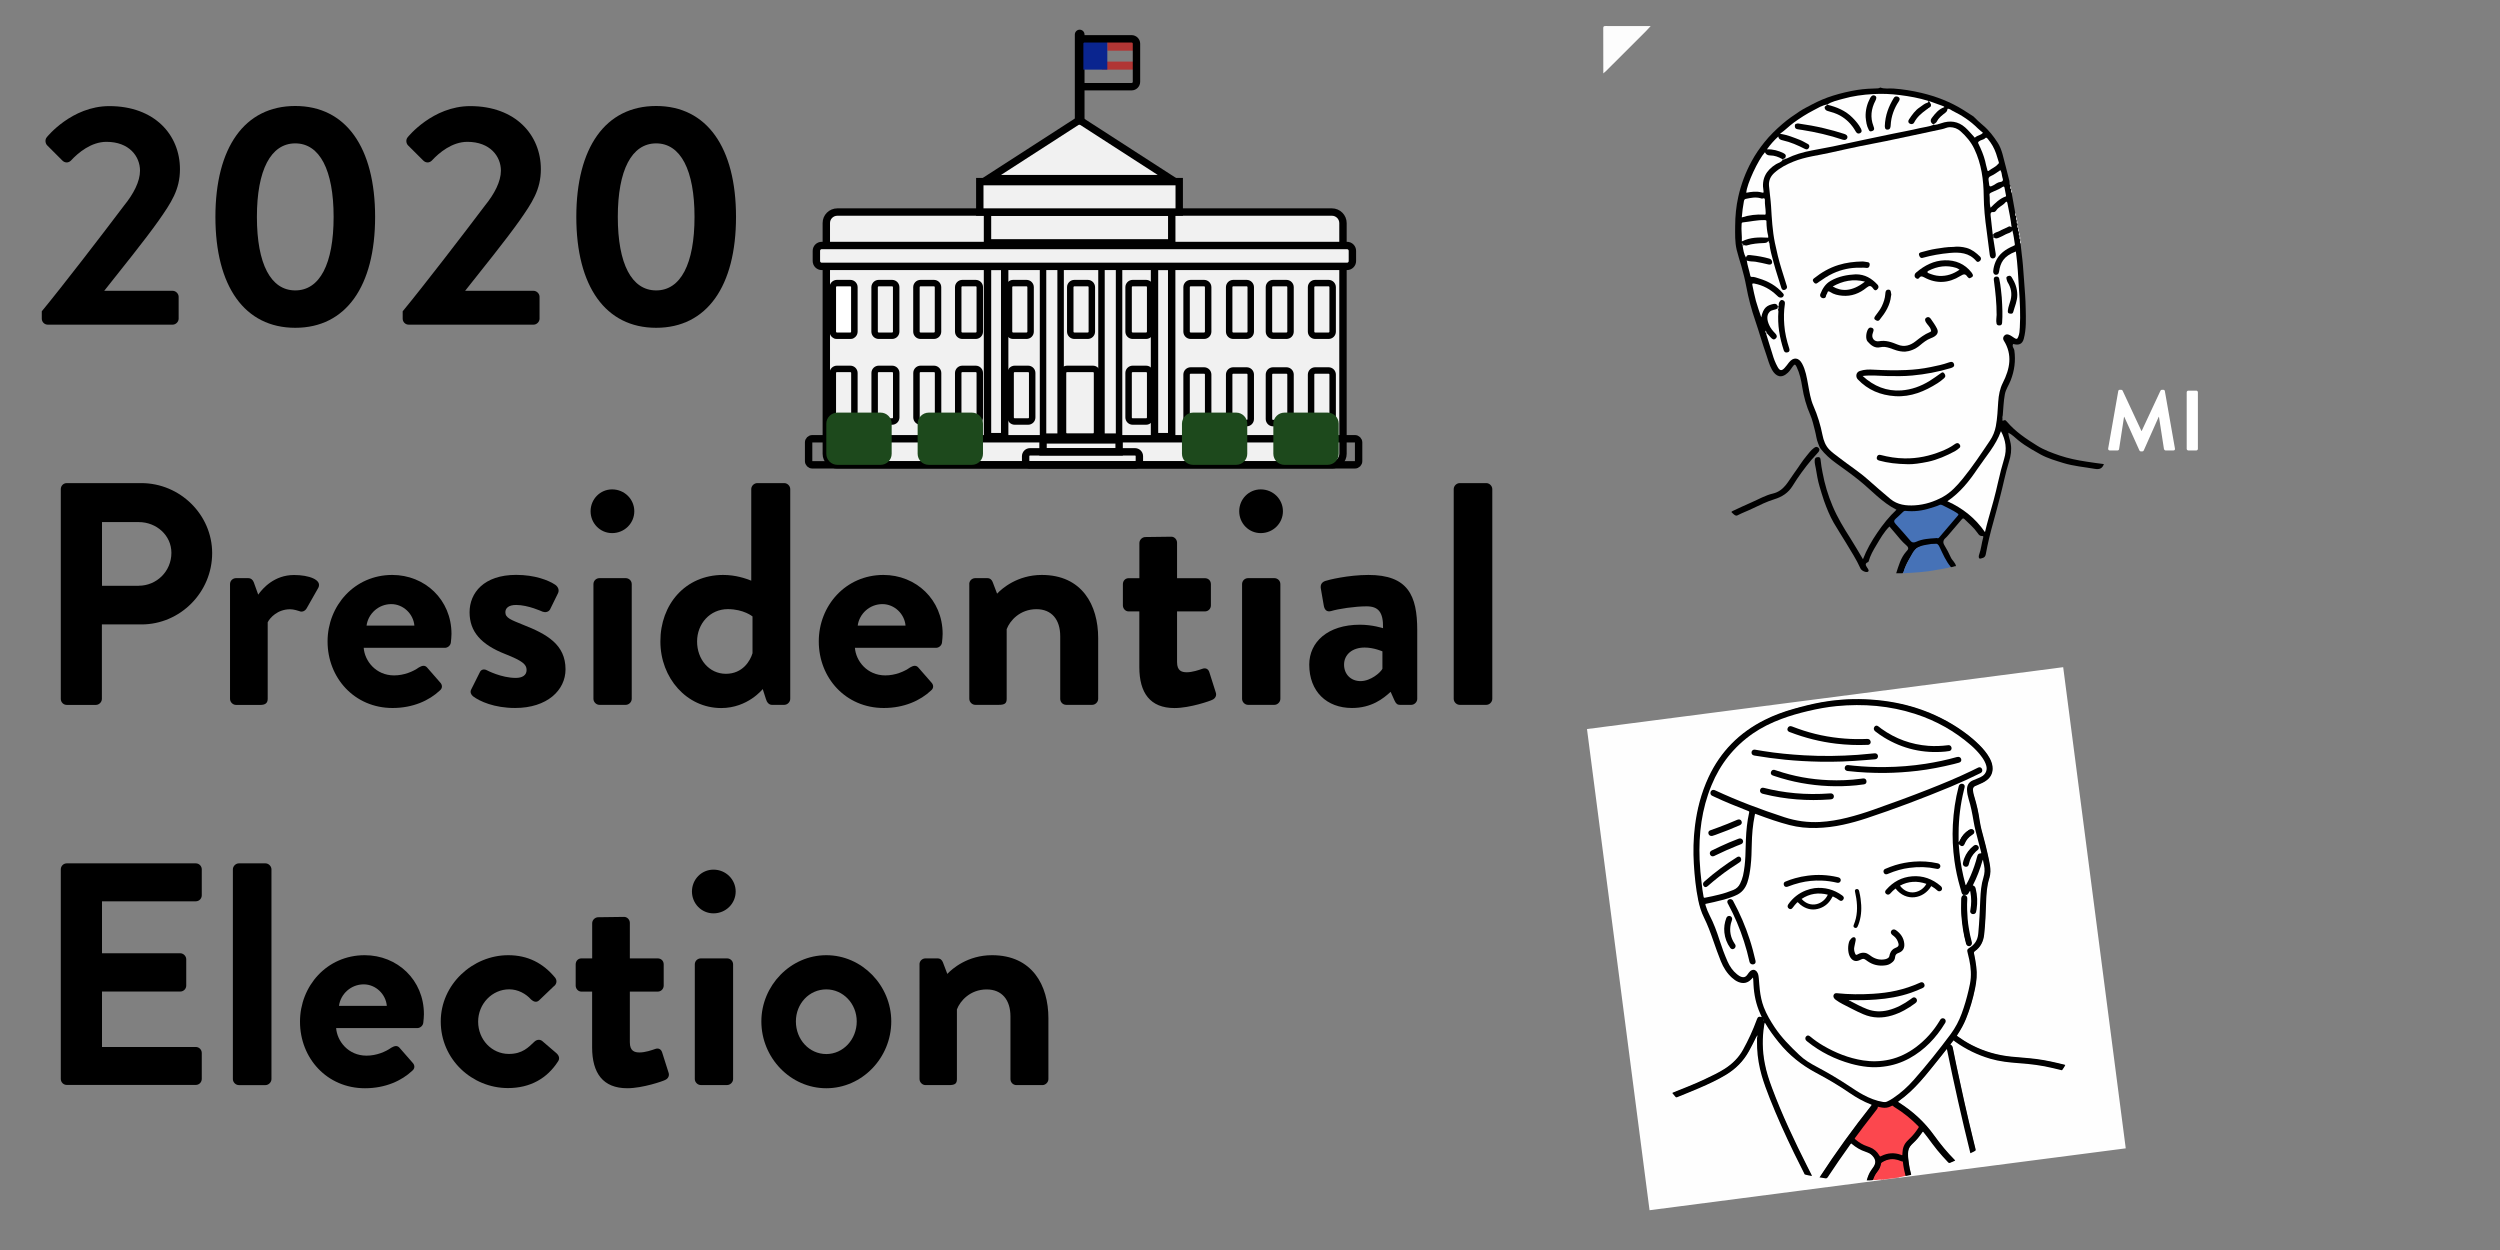 <?xml version="1.0" encoding="utf-8"?>
<!-- Generator: Adobe Illustrator 24.1.0, SVG Export Plug-In . SVG Version: 6.00 Build 0)  -->
<svg version="1.1" id="Layer_1" xmlns="http://www.w3.org/2000/svg" xmlns:xlink="http://www.w3.org/1999/xlink" x="0px" y="0px"
	 viewBox="0 0 438 219" style="enable-background:new 0 0 438 219;" xml:space="preserve">
<rect x="0" y="0" width="438" height="219" fill="#808080" stroke="none"/>
<style type="text/css">
	.st0{fill:#FDFDFD;}
	.st1{fill:#4672B7;}
	.st2{fill:#FEFEFE;}
	.st3{fill:#010101;}
	.st4{fill:#020202;}
	.st5{fill:#4C4C4C;}
	.st6{fill:#B1B1B1;}
	.st7{fill:#7F7F7F;}
	.st8{fill:#DEDEDE;}
	.st9{fill:#C3C3C3;}
	.st10{fill:#FFFFFF;}
	.st11{fill:#FEC4C6;}
	.st12{fill:#FEE4E5;}
	.st13{fill:#FEDFE0;}
	.st14{fill:#FC474E;}
	.st15{fill:#CBD8D8;}
	.st16{fill:#668787;}
	.st17{fill:#AAB6B6;}
	.st18{fill:#5C6565;}
	.st19{fill:#C5D1D1;}
	.st20{fill:#8C9393;}
	.st21{fill:#CCDDDD;}
	.st22{clip-path:url(#SVGID_2_);}
	.st23{clip-path:url(#SVGID_4_);fill:#F1F1F1;}
	.st24{clip-path:url(#SVGID_4_);fill:none;stroke:#000000;stroke-width:1.915;stroke-miterlimit:10;}
	.st25{clip-path:url(#SVGID_4_);fill:#FFFFFF;}
	.st26{clip-path:url(#SVGID_4_);fill:none;stroke:#000000;stroke-width:0.477;stroke-miterlimit:10;}
	.st27{clip-path:url(#SVGID_4_);fill:none;stroke:#000000;stroke-width:1.674;stroke-miterlimit:10;}
	.st28{clip-path:url(#SVGID_4_);fill:#1D491C;}
	.st29{clip-path:url(#SVGID_4_);fill:none;stroke:#000000;stroke-width:1.915;stroke-linecap:round;stroke-miterlimit:10;}
	.st30{clip-path:url(#SVGID_4_);fill:#B13634;}
	.st31{clip-path:url(#SVGID_4_);}
	.st32{clip-path:url(#SVGID_4_);fill:#0A258F;}
	.st33{fill:#FF3A3E;}
	.st34{fill:#0077FF;}
	.st35{clip-path:url(#SVGID_6_);}
	.st36{clip-path:url(#SVGID_8_);fill:#F1F1F1;}
	.st37{clip-path:url(#SVGID_8_);fill:none;stroke:#000000;stroke-width:1.915;stroke-miterlimit:10;}
	.st38{clip-path:url(#SVGID_8_);fill:#FFFFFF;}
	.st39{clip-path:url(#SVGID_8_);fill:none;stroke:#000000;stroke-width:0.477;stroke-miterlimit:10;}
	.st40{clip-path:url(#SVGID_8_);fill:none;stroke:#000000;stroke-width:1.674;stroke-miterlimit:10;}
	.st41{clip-path:url(#SVGID_8_);fill:#1D491C;}
	.st42{clip-path:url(#SVGID_8_);fill:none;stroke:#000000;stroke-width:1.915;stroke-linecap:round;stroke-miterlimit:10;}
	.st43{clip-path:url(#SVGID_8_);fill:#B13634;}
	.st44{clip-path:url(#SVGID_8_);}
	.st45{clip-path:url(#SVGID_8_);fill:#0A258F;}
	.st46{clip-path:url(#SVGID_10_);}
	.st47{clip-path:url(#SVGID_12_);fill:#F1F1F1;}
	.st48{clip-path:url(#SVGID_12_);fill:none;stroke:#000000;stroke-width:1.915;stroke-miterlimit:10;}
	.st49{clip-path:url(#SVGID_12_);fill:#FFFFFF;}
	.st50{clip-path:url(#SVGID_12_);fill:none;stroke:#000000;stroke-width:0.477;stroke-miterlimit:10;}
	.st51{clip-path:url(#SVGID_12_);fill:none;stroke:#000000;stroke-width:1.674;stroke-miterlimit:10;}
	.st52{clip-path:url(#SVGID_12_);fill:#1D491C;}
	.st53{clip-path:url(#SVGID_12_);fill:none;stroke:#000000;stroke-width:1.915;stroke-linecap:round;stroke-miterlimit:10;}
	.st54{clip-path:url(#SVGID_12_);fill:#B13634;}
	.st55{clip-path:url(#SVGID_12_);}
	.st56{clip-path:url(#SVGID_12_);fill:#0A258F;}
	.st57{clip-path:url(#SVGID_14_);}
	.st58{clip-path:url(#SVGID_16_);fill:#F1F1F1;}
	.st59{clip-path:url(#SVGID_16_);fill:none;stroke:#000000;stroke-width:1.295;stroke-miterlimit:10;}
	.st60{clip-path:url(#SVGID_16_);fill:#FFFFFF;}
	.st61{clip-path:url(#SVGID_16_);fill:none;stroke:#000000;stroke-width:0.323;stroke-miterlimit:10;}
	.st62{clip-path:url(#SVGID_16_);fill:none;stroke:#000000;stroke-width:1.132;stroke-miterlimit:10;}
	.st63{clip-path:url(#SVGID_16_);fill:#1D491C;}
	.st64{clip-path:url(#SVGID_16_);fill:none;stroke:#000000;stroke-width:1.295;stroke-linecap:round;stroke-miterlimit:10;}
	.st65{clip-path:url(#SVGID_16_);fill:#B13634;}
	.st66{clip-path:url(#SVGID_16_);}
	.st67{clip-path:url(#SVGID_16_);fill:#0A258F;}
</style>
<g>
	<path class="st0" d="M289.2,4.57c-0.28,0.3-0.55,0.61-0.84,0.9c-2.31,2.32-4.63,4.63-6.95,6.94c-0.16,0.16-0.34,0.3-0.51,0.45
		c0-2.63,0.01-5.26-0.01-7.89c0-0.34,0.07-0.41,0.41-0.41C283.93,4.58,286.57,4.57,289.2,4.57z"/>
	<path d="M329.43,15.33c0.74,0.29,1.53,0.13,2.28,0.18c1.67,0.12,3.31,0.38,4.94,0.77c2.6,0.62,5.07,1.57,7.34,2.99
		c0.6,0.37,1.18,0.76,1.77,1.14c0.53,0.55,1.1,1.07,1.68,1.56c1.05,0.88,1.85,1.94,2.58,3.07c0.37,0.58,0.62,1.26,0.81,1.92
		c0.44,1.56,0.79,3.15,1.21,4.72c0.08,0.29-0.08,0.63,0.2,0.86c0.08,0.19-0.05,0.42,0.09,0.61l0,0c0.13,0.19-0.03,0.44,0.11,0.63
		c0.21,1.15,0.41,2.31,0.62,3.46c0.15,0.18-0.02,0.44,0.13,0.62c0.01,0.04,0.02,0.08,0.03,0.12c0.08,0.19-0.05,0.42,0.09,0.61l0,0
		c0.13,0.19-0.03,0.44,0.11,0.63c0.01,0.04,0.02,0.08,0.03,0.12c0.08,0.19-0.05,0.42,0.09,0.61l0,0c0.13,0.19-0.03,0.44,0.11,0.63
		c0.01,0.04,0.02,0.08,0.03,0.12c0.08,0.19-0.05,0.42,0.09,0.61l0,0c0.13,0.19-0.03,0.44,0.11,0.63c0.01,0.04,0.02,0.08,0.03,0.12
		c0.08,0.2-0.05,0.43,0.09,0.62c0.11,1.25,0.31,2.49,0.41,3.75c0.07,0.93,0.14,1.86,0.21,2.79c0.12,1.61,0.26,3.23,0.28,4.85
		c0.03,1.77,0.13,3.56-0.34,5.3c-0.25,0.92-0.88,1.18-1.85,0.89c-0.28,0.43,0.15,0.75,0.2,1.13c0.26,1.83,0.01,3.59-0.65,5.27
		c-0.31,0.81-0.84,1.52-1.01,2.41c-0.23,1.22-0.26,2.46-0.37,3.69c-0.01,0.16-0.11,0.31-0.05,0.51c0.06,0.2-0.23,0.62,0.34,0.35
		c0.17-0.08,0.33,0.14,0.45,0.27c1.48,1.75,3.37,3,5.28,4.19c1.23,0.77,2.59,1.26,3.96,1.73c1.51,0.51,3.06,0.82,4.63,1.06
		c1.03,0.16,2.06,0.31,3.11,0.44c-0.3,0.82-0.8,0.97-1.62,0.83c-1.83-0.32-3.7-0.47-5.49-1.02c-1.35-0.42-2.72-0.81-3.97-1.49
		c-0.54-0.29-1.08-0.6-1.61-0.92c-0.83-0.49-1.63-1.01-2.38-1.63c-0.53-0.43-1.01-0.95-1.68-1.27c0.05,0.68,0.32,1.3,0.43,1.95
		c0.18,1.07,0.02,2.09-0.29,3.08c-0.65,2.07-1.04,4.2-1.6,6.3c-0.38,1.43-0.74,2.87-1.15,4.3c-0.53,1.87-0.98,3.75-1.33,5.66
		c-0.06,0.31-0.2,0.58-0.58,0.67c-0.2,0.05-0.46,0.18-0.58,0.04c-0.12-0.15-0.07-0.48-0.01-0.63c0.35-0.96,0.43-1.98,0.7-2.95
		c0.05-0.17,0.09-0.34-0.19-0.32c-0.4,0.02-0.59-0.24-0.79-0.54c-0.63-0.92-1.5-1.63-2.28-2.41c-0.22-0.23-0.36-0.12-0.53,0.09
		c-0.79,0.94-1.61,1.86-2.4,2.81c-0.13,0.16-0.27,0.29-0.42,0.43c-0.39,0.35-0.47,0.75-0.17,1.24c0.42,0.69,0.8,1.41,1.13,2.15
		c0.24,0.53,0.79,0.88,0.9,1.51c-0.34-0.03-0.64,0.26-0.99,0.15c-0.35-0.1-0.52-0.39-0.68-0.67c-0.53-0.91-1-1.84-1.45-2.79
		c-0.16-0.34-0.36-0.45-0.71-0.44c-0.98,0.01-1.92,0.2-2.84,0.5c-0.23,0.08-0.37,0.23-0.5,0.43c-0.77,1.19-1.62,2.33-1.96,3.74
		c-0.03,0.14-0.14,0.25-0.26,0.33c-0.35,0-0.69,0-1.09,0c0.44-1.34,0.79-2.7,1.76-3.8c0.26-0.3,0.63-0.58-0.01-1.12
		c-0.72-0.61-1.35-1.4-1.97-2.15c-0.31-0.37-0.63-0.73-0.96-1.12c-0.98,0.97-1.62,2.14-2.31,3.29c-0.54,0.89-1.05,1.79-1.33,2.8
		c-0.02,0.06-0.06,0.13-0.11,0.15c-0.58,0.22-0.43,0.55-0.17,0.94c0.15,0.22,0.43,0.57,0.15,0.74c-0.23,0.14-0.65,0-0.93-0.18
		c-0.15-0.1-0.31-0.24-0.38-0.4c-0.71-1.58-1.66-3.02-2.54-4.5c-0.7-1.17-1.46-2.31-2.14-3.49c-0.7-1.22-1.22-2.52-1.7-3.85
		c-0.3-0.84-0.53-1.69-0.79-2.54c-0.31-1.03-0.47-2.08-0.65-3.13c-0.08-0.46-0.22-0.9-0.2-1.38c0.01-0.43,0.18-0.59,0.58-0.61
		c0.45-0.03,0.44,0.36,0.47,0.59c0.06,0.72,0.2,1.42,0.33,2.12c0.37,2.01,0.95,3.95,1.75,5.84c0.85,2.03,1.98,3.89,3.16,5.73
		c0.74,1.16,1.42,2.36,2.17,3.61c0.64-1.66,1.51-3.18,2.5-4.63c0.99-1.46,2.09-2.84,3.37-4.04c-2.54-1.28-4.4-3.44-6.59-5.19
		c-1.3-1.04-2.66-2.01-4.01-2.98c-1.01-0.73-1.92-1.54-2.68-2.51c-0.22-0.28-0.31-0.64-0.44-0.94c-0.3-0.69-0.36-1.49-0.56-2.23
		c-0.25-0.93-0.44-1.89-0.82-2.76c-0.69-1.57-1.14-3.19-1.41-4.88c-0.19-1.2-0.44-2.4-0.97-3.51c-0.26-0.55-0.38-0.54-0.73-0.05
		c-0.26,0.36-0.49,0.74-0.81,1.04c-1.14,1.08-2.11,0.68-2.79-0.51c-0.48-0.85-0.71-1.82-1.03-2.74c-0.68-1.93-1.23-3.91-1.89-5.84
		c-0.68-1.97-1.21-3.98-1.59-6.04c-0.22-1.19-0.52-2.37-0.85-3.53c-0.28-0.96-0.6-1.92-0.83-2.88c-0.32-1.37-0.27-2.79-0.26-4.19
		c0.01-1.72,0.17-3.42,0.55-5.11c0.49-2.18,1.26-4.23,2.33-6.2c0.65-1.2,1.42-2.32,2.27-3.37c0.93-1.16,1.99-2.19,3.13-3.17
		c0.95-0.82,1.97-1.53,3.01-2.21c0.67-0.44,1.41-0.8,2.12-1.18c1.18-0.63,2.42-1.16,3.7-1.56c1.4-0.44,2.82-0.77,4.28-1.01
		c1.22-0.19,2.43-0.25,3.65-0.28C329.21,15.46,329.32,15.38,329.43,15.33z"/>
	<path class="st1" d="M333.39,100.44c0.41-1.23,1.02-2.34,1.64-3.47c0.81-1.48,2.08-1.42,3.34-1.67c0.18-0.04,0.37,0.02,0.55-0.02
		c0.49-0.09,0.68,0.09,0.9,0.57c0.57,1.2,1.09,2.44,1.96,3.48c-0.82,0.29-1.69,0.35-2.54,0.52
		C337.32,100.24,335.35,100.33,333.39,100.44z"/>
	<path d="M304.16,90.34c-0.31-0.07-0.51-0.35-0.74-0.54c-0.19-0.16,0.11-0.26,0.22-0.31c1.09-0.51,2.17-1.02,3.28-1.5
		c1.22-0.53,2.39-1.22,3.69-1.52c1.99-0.47,2.7-2.2,3.75-3.61c0.72-0.97,1.34-2.02,2.11-2.94c0.42-0.49,0.79-1.05,1.34-1.44
		c0.29-0.21,0.51-0.27,0.78-0.03c0.29,0.26,0.16,0.55-0.02,0.77c-0.36,0.45-0.79,0.85-1.16,1.29c-1.22,1.45-2.34,2.98-3.33,4.59
		c-0.77,1.26-1.86,1.95-3.22,2.37c-1.32,0.41-2.56,1.02-3.81,1.62c-0.88,0.43-1.81,0.76-2.69,1.22
		C304.31,90.33,304.24,90.32,304.16,90.34z"/>
	<path class="st0" d="M354.06,42.69c-0.2-0.18-0.06-0.41-0.09-0.62C354.13,42.26,354.04,42.48,354.06,42.69z"/>
	<path class="st0" d="M353.94,41.95c-0.21-0.18-0.04-0.42-0.11-0.63C354.02,41.5,353.91,41.74,353.94,41.95z"/>
	<path class="st0" d="M353.69,40.59c-0.21-0.18-0.04-0.42-0.11-0.63C353.77,40.14,353.67,40.38,353.69,40.59z"/>
	<path class="st0" d="M353.57,39.96c-0.22-0.17-0.06-0.41-0.09-0.61C353.63,39.53,353.54,39.76,353.57,39.96z"/>
	<path class="st0" d="M353.44,39.23c-0.21-0.18-0.04-0.42-0.11-0.63C353.52,38.78,353.42,39.02,353.44,39.23z"/>
	<path class="st0" d="M353.32,38.6c-0.22-0.17-0.06-0.41-0.09-0.61C353.39,38.17,353.3,38.39,353.32,38.6z"/>
	<path class="st0" d="M353.2,37.87c-0.22-0.17-0.03-0.43-0.13-0.62C353.28,37.42,353.17,37.66,353.2,37.87z"/>
	<path class="st0" d="M352.45,33.78c-0.21-0.18-0.04-0.42-0.11-0.63C352.53,33.34,352.43,33.57,352.45,33.78z"/>
	<path class="st0" d="M352.33,33.15c-0.22-0.17-0.06-0.41-0.09-0.61C352.4,32.73,352.31,32.95,352.33,33.15z"/>
	<path class="st0" d="M353.82,41.32c-0.22-0.17-0.06-0.41-0.09-0.61C353.88,40.9,353.79,41.12,353.82,41.32z"/>
	<path class="st2" d="M309.59,58.42c0.22,0.24,0.43,0.49,0.66,0.72c0.25,0.26,0.51,0.5,0.86,0.16c0.34-0.32,0.15-0.64-0.09-0.89
		c-0.44-0.44-0.82-0.91-1.07-1.48c-0.38-0.85-0.48-1.72,0.09-2.3c0.36-0.37,0.92-0.3,1.33-0.56c0.11-0.02,0.17,0.05,0.23,0.13
		c0.12,0.21,0.08,0.43,0.07,0.66c-0.04,2.05,0.15,4.06,0.83,6.01c0.03,0.08,0.06,0.15,0.09,0.23c0.08,0.24,0.18,0.51,0.5,0.42
		c0.35-0.1,0.22-0.38,0.17-0.61c-0.15-0.64-0.37-1.26-0.5-1.91c-0.38-1.77-0.45-3.54-0.27-5.33c0.01-0.08,0.02-0.16,0.02-0.25
		c0.01-0.25,0.06-0.55-0.26-0.61c-0.34-0.07-0.37,0.24-0.43,0.48c-0.03,0.14-0.06,0.28-0.16,0.39c-0.05,0.05-0.11,0.05-0.17,0.01
		c-0.14-0.38-0.36-0.53-0.79-0.44c-1.1,0.25-1.76,0.6-2.13,2.35c-0.33-1.01-0.67-1.92-0.93-2.87c-0.25-0.91-0.43-1.84-0.62-2.76
		c-0.05-0.25-0.05-0.37,0.35-0.29c1.53,0.3,2.81,1,3.92,2.07c0.18,0.18,0.36,0.38,0.66,0.39c0.24,0.01,0.39-0.06,0.51-0.26
		c0.12-0.2,0.05-0.34-0.08-0.49c-1.13-1.31-2.58-2.12-4.22-2.61c-0.41-0.12-0.82-0.31-1.28-0.27c-0.12,0.01-0.2-0.07-0.23-0.23
		c-0.18-0.9-0.5-1.76-0.62-2.67c1.12-0.05,2.2,0.17,3.27,0.43c0.32,0.08,0.78,0.37,0.91-0.09c0.15-0.5-0.4-0.52-0.73-0.62
		c-0.81-0.24-1.65-0.34-2.49-0.45c-0.39-0.05-0.78-0.04-1.09,0.26c-0.38-0.64-0.48-1.37-0.59-2.08c0.07-0.11,0.16-0.19,0.3-0.21
		c0.66,0,1.31-0.16,1.95-0.3c0.72-0.17,1.48,0.04,2.17-0.36c0.26-0.15,0.12,0.27,0.26,0.37c0.1,1.2,0.46,2.34,0.76,3.49
		c0.39,1.48,0.9,2.92,1.34,4.39c0.1,0.33,0.34,0.43,0.58,0.35c0.26-0.08,0.5-0.3,0.39-0.65c-0.31-1-0.63-2-0.94-3.01
		c-0.47-1.51-0.84-3.05-1.16-4.6c-0.43-2.11-0.54-4.26-0.67-6.4c-0.07-1.19-0.26-2.37-0.36-3.56c-0.08-0.95,0.28-1.69,0.94-2.29
		c0.98-0.89,2.15-1.49,3.37-1.98c2.08-0.84,4.3-1.07,6.46-1.56c1.74-0.4,3.49-0.77,5.24-1.14c1.5-0.31,3.02-0.58,4.52-0.89
		c1.96-0.4,3.91-0.83,5.86-1.24c1.32-0.28,2.64-0.58,3.96-0.85c0.45-0.09,0.87-0.34,1.34-0.34c0.71,0.01,1.35,0.25,1.86,0.71
		c0.99,0.88,1.84,1.88,2.42,3.1c1.25,2.63,1.62,5.41,1.65,8.3c0.02,1.99,0.22,3.98,0.5,5.96c0.2,1.42,0.38,2.85,0.55,4.28
		c0.04,0.38,0.21,0.68,0.58,0.64c0.43-0.04,0.52-0.43,0.47-0.79c-0.13-0.93-0.29-1.85-0.44-2.78c-0.03-0.12,0.04-0.16,0.14-0.18
		c0.54,0.16,0.99-0.09,1.44-0.31c0.59-0.29,1.16-0.6,1.77-0.85c0.22,0.8,0.32,1.61,0.44,2.43c0.03,0.22-0.12,0.23-0.28,0.3
		c-1.33,0.58-2.5,1.36-3.1,2.77c-0.22,0.52-0.36,1.07-0.41,1.63c-0.03,0.31,0.12,0.62,0.43,0.65c0.28,0.02,0.53-0.09,0.59-0.52
		c0.23-1.57,0.76-2.74,2.95-3.56c0.31,2.21,0.4,4.42,0.55,6.62c0.16,2.24,0.27,4.47,0.14,6.71c-0.03,0.54-0.05,1.1-0.28,1.63
		c-0.18,0.44-0.31,0.41-0.66,0.2c-0.34-0.21-0.64-0.47-1.04-0.6c-0.38-0.13-0.62,0.04-0.8,0.26c-0.16,0.21-0.2,0.52-0.03,0.78
		c1.57,2.5,1.07,4.96-0.16,7.4c-0.53,1.04-0.73,2.16-0.81,3.31c-0.1,1.44-0.15,2.88-0.42,4.3c-0.17,0.9-0.52,1.77-1.03,2.52
		c-1.53,2.27-3.04,4.56-4.77,6.68c-1,1.22-2.07,2.4-3.47,3.18c-1.53,0.84-3.17,1.37-4.92,1.48c-1.54,0.1-3.04-0.09-4.27-1.1
		c-1.35-1.11-2.65-2.27-3.96-3.42c-1.57-1.39-3.34-2.52-4.99-3.8c-0.59-0.46-1.21-0.88-1.73-1.41c-0.71-0.71-1.04-1.63-1.23-2.58
		c-0.35-1.75-0.86-3.45-1.58-5.09c-0.53-1.2-0.71-2.51-0.95-3.79c-0.23-1.24-0.43-2.5-1.04-3.63c-0.6-1.12-1.55-1.19-2.32-0.19
		c-0.25,0.32-0.48,0.66-0.76,0.95c-0.52,0.56-0.84,0.48-1.21-0.18c-0.4-0.71-0.69-1.48-0.91-2.25c-0.35-1.22-0.78-2.42-1.13-3.64
		C309.48,58.35,309.54,58.36,309.59,58.42z"/>
	<path class="st2" d="M312.72,27.72c0.28-0.41,0.17-0.69-0.27-0.9c-0.88-0.43-1.81-0.69-2.88-0.66c0.61-0.85,1.25-1.57,1.99-2.25
		c0.06,0.47,0.4,0.6,0.78,0.68c1.36,0.3,2.62,0.86,3.86,1.49c0.33,0.17,0.56,0.09,0.71-0.16c0.13-0.22,0.15-0.52-0.17-0.69
		c-0.47-0.24-0.91-0.53-1.4-0.72c-1.09-0.42-2.16-0.88-3.48-1.07c0.92-0.65,1.6-1.36,2.4-1.95c1.11-0.81,2.27-1.55,3.49-2.18
		c0.76-0.39,1.5-0.88,2.39-1c-0.33,0.81-0.33,0.87,0.58,1.1c1.97,0.49,3.4,1.69,4.47,3.37c0.15,0.23,0.29,0.53,0.61,0.36
		c0.38-0.21,0.14-0.52,0-0.75c-1.09-1.73-2.57-2.99-4.56-3.57c-0.39-0.11-0.82-0.16-1.12-0.48c0.83-0.58,1.82-0.76,2.77-1.03
		c1.72-0.49,3.5-0.73,5.28-0.83c1.55-0.09,3.1-0.03,4.65,0.17c1.71,0.22,3.41,0.51,5.05,1.04c0.12,0.26-0.04,0.39-0.23,0.48
		c-1.13,0.52-1.99,1.36-2.73,2.33c-0.2,0.26-0.63,0.61-0.2,0.94c0.41,0.31,0.59-0.2,0.77-0.46c0.65-0.93,1.46-1.66,2.49-2.14
		c0.36-0.17,0.39-0.38,0.17-0.67c-0.11-0.14-0.3-0.25-0.17-0.47c0.79,0.29,1.59,0.59,2.39,0.86c0.15,0.05,0.26,0.09,0.31,0.24
		c-0.66,0.54-1.38,1.01-1.9,1.71c-0.31,0.42-0.41,0.79-0.03,1.2c0.02,0.06,0.02,0.11-0.01,0.17c-0.77,0.32-1.6,0.38-2.4,0.57
		c-1.53,0.37-3.08,0.64-4.62,0.96c-1.75,0.36-3.5,0.73-5.25,1.1c-1.79,0.38-3.57,0.78-5.36,1.15c-1.22,0.25-2.46,0.47-3.68,0.7
		c-1.52,0.29-3,0.71-4.4,1.41c-0.09,0.04-0.2,0.04-0.3,0.06c-0.03-0.02-0.04-0.05-0.03-0.07C312.7,27.73,312.71,27.72,312.72,27.72z
		"/>
	<path class="st2" d="M350.57,75.54c0.84,1.57,1.07,3.15,0.56,4.83c-0.4,1.33-0.75,2.67-1.05,4.02c-0.49,2.21-1.08,4.38-1.72,6.55
		c-0.22,0.73-0.38,1.47-0.59,2.29c-1.71-2.46-3.89-4.19-6.59-5.41c2.24-1.52,3.84-3.54,5.28-5.69
		C347.9,80,349.66,78.06,350.57,75.54z"/>
	<path class="st1" d="M339.16,94.28c-1.24,0.08-2.37,0.15-3.42,0.63c-0.38,0.17-0.72,0.21-1.03-0.16c-0.85-0.99-1.7-1.98-2.59-2.94
		c-0.34-0.37-0.35-0.62,0.03-0.95c0.45-0.38,0.86-0.81,1.29-1.21c0.12-0.11,0.24-0.16,0.44-0.14c1.45,0.15,2.87-0.02,4.27-0.47
		c0.57-0.18,1.15-0.33,1.7-0.59c0.12-0.06,0.34-0.01,0.47,0.06c0.87,0.47,1.79,0.85,2.61,1.42c0.27,0.19,0.22,0.24,0.05,0.44
		c-1.1,1.27-2.19,2.56-3.28,3.84C339.52,94.42,339.26,94.19,339.16,94.28z"/>
	<path class="st2" d="M312.34,27.96c-0.23,0.49-0.78,0.56-1.17,0.8c-1.77,1.09-2.57,2.59-2.21,4.65c0.07,0.4,0.01,0.39-0.35,0.3
		c-0.88-0.24-1.77-0.11-2.66,0.06c0.06-1.47,2.1-5.81,3.27-7.1c0.18,0.39,0.45,0.55,0.9,0.56c0.75,0,1.46,0.25,2.11,0.63
		C312.27,27.88,312.31,27.91,312.34,27.96z"/>
	<path class="st2" d="M305.17,42.31c0.05-1.01-0.13-2.01-0.04-3.03c0.02-0.25,0.03-0.29,0.26-0.32c1.25-0.13,2.48-0.43,3.76-0.4
		c0.39,0.01,0.33,0.12,0.33,0.33c0.02,0.82,0.1,1.63,0.3,2.43c0.11,0.41,0.01,0.5-0.45,0.45c-1.26-0.13-2.49,0.1-3.7,0.46
		C305.48,42.29,305.34,42.4,305.17,42.31z"/>
	<path class="st2" d="M349.12,41.06c-0.12-1.09-0.25-2.17-0.36-3.26c-0.03-0.32-0.07-0.7,0.47-0.64c0.23,0.02,0.42-0.15,0.51-0.29
		c0.4-0.63,1.14-0.84,1.59-1.39c0.13-0.16,0.3-0.26,0.37,0.12c0.27,1.4,0.58,2.79,0.73,4.21c-1.09,0.12-1.96,0.8-2.95,1.19
		c-0.07,0.03-0.14,0.08-0.22,0.1C349.21,41.13,349.16,41.11,349.12,41.06z"/>
	<path class="st2" d="M338.71,21.87c0-0.02,0-0.05,0-0.07c0.5-0.56,0.89-1.2,1.48-1.68c0.38-0.31,0.75-0.62,1-1.05
		c0.36-0.07,0.59,0.2,0.88,0.34c1.64,0.79,3.14,1.78,4.43,3.07c0.28,0.28,0.61,0.52,0.91,0.78c-0.36,0.44-0.93,0.44-1.3,0.77
		c-0.21,0.18-0.23-0.04-0.31-0.12c-0.5-0.53-0.95-1.09-1.49-1.57c-1.25-1.11-2.67-1.29-4.24-0.74
		C339.65,21.74,339.19,21.91,338.71,21.87z"/>
	<path class="st2" d="M305.16,38.09c0.08-0.98,0.2-1.91,0.37-2.82c0.04-0.2,0.1-0.37,0.31-0.42c0.87-0.18,1.75-0.38,2.64-0.11
		c0.12,0.04,0.23,0.09,0.35,0.03c0.3-0.13,0.39,0.09,0.38,0.29c-0.04,0.76,0.14,1.5,0.14,2.26c0,0.36-0.1,0.29-0.33,0.28
		C307.73,37.54,306.46,37.67,305.16,38.09z"/>
	<path class="st2" d="M350.2,28.45c0.04,0.19-0.11,0.25-0.2,0.35c-0.42,0.49-1.04,0.7-1.52,1.09c-0.31,0.25-0.31-0.19-0.35-0.3
		c-0.15-0.46-0.22-0.94-0.34-1.4c-0.27-1.04-0.69-2.03-1.16-2.99c-0.11-0.23-0.1-0.29,0.12-0.46c0.33-0.25,0.78-0.24,1.08-0.55
		c0.18-0.18,0.34,0.04,0.45,0.17c0.63,0.76,1.11,1.6,1.43,2.53C349.89,27.41,350.04,27.93,350.2,28.45z"/>
	<path class="st0" d="M348.75,36.39c-0.24-0.81-0.08-1.57-0.19-2.31c-0.04-0.25,0.44-0.41,0.73-0.54c0.53-0.23,1.07-0.45,1.55-0.78
		c0.2-0.14,0.31-0.08,0.35,0.12c0.1,0.45,0.17,0.91,0.26,1.37c0.02,0.09,0.03,0.15-0.08,0.18
		C350.32,34.81,349.57,35.57,348.75,36.39z"/>
	<path class="st3" d="M337.96,17.69c0.51,0.8,0.52,0.81-0.4,1.48c-0.87,0.63-1.69,1.3-2.2,2.29c-0.18,0.34-0.53,0.34-0.79,0.19
		c-0.24-0.14-0.33-0.41-0.11-0.73c0.53-0.79,1.06-1.58,1.87-2.11c0.44-0.28,0.81-0.67,1.33-0.81c0.13-0.04,0.28-0.11,0.2-0.31
		C337.89,17.69,337.93,17.69,337.96,17.69z"/>
	<path class="st4" d="M305.17,42.31c1.45-0.76,2.99-0.75,4.59-0.67c0-0.04,0.01-0.18,0.03-0.32c0.13,0.4,0.23,0.81,0.21,1.24
		c-0.18-0.06-0.04-0.27-0.19-0.37c-0.21,0.4-0.54,0.38-0.95,0.4c-0.95,0.04-1.91,0.12-2.82,0.41c-0.17,0.06-0.32-0.04-0.48-0.05
		c-0.32,0.05-0.27-0.26-0.39-0.4C305.16,42.47,305.17,42.39,305.17,42.31z"/>
	<path class="st3" d="M305.91,45.16c0.08-0.64,0.63-0.47,0.95-0.44c1.06,0.11,2.11,0.3,3.13,0.59c0.33,0.09,0.53,0.38,0.48,0.7
		c-0.06,0.34-0.33,0.39-0.66,0.32c-0.74-0.17-1.47-0.35-2.22-0.47c-0.52-0.08-1.06,0-1.55-0.23
		C306.05,45.46,305.98,45.31,305.91,45.16z"/>
	<path class="st0" d="M350.47,29.81c0.28,0.44,0.22,0.9,0.36,1.32c0.13,0.36,0.18,0.69-0.43,0.76c-0.41,0.05-0.79,0.36-1.18,0.58
		c-0.57,0.32-0.72,0.25-0.75-0.38c-0.01-0.18-0.04-0.36-0.07-0.53c-0.04-0.29-0.01-0.54,0.38-0.71
		C349.39,30.6,349.91,30.17,350.47,29.81z"/>
	<path class="st4" d="M341.19,19.06c-0.01,0.29-0.09,0.48-0.36,0.69c-0.55,0.43-1.15,0.84-1.47,1.51c-0.13,0.26-0.4,0.39-0.65,0.53
		c-0.49-0.3-0.58-0.7-0.24-1.15c0.59-0.77,1.2-1.54,2.19-1.86C340.87,18.82,341.06,18.88,341.19,19.06z"/>
	<path class="st4" d="M349.23,41.07c0.24-0.39,0.7-0.38,1.05-0.58c0.52-0.3,1.1-0.49,1.63-0.79c0.26-0.14,0.36,0.09,0.54,0.11
		c0.09,0.17,0.16,0.35,0.12,0.55c-0.24,0.46-0.76,0.48-1.14,0.68c-0.41,0.22-0.84,0.45-1.29,0.63c-0.34,0.13-0.55,0.16-0.8-0.07
		C349.24,41.44,349.19,41.26,349.23,41.07z"/>
	<path class="st5" d="M349.23,41.07c0.08,0.17,0.16,0.34,0.11,0.54c-0.04,0.03-0.08,0.07-0.12,0.1c-0.21-0.19-0.04-0.43-0.09-0.64
		C349.16,41.07,349.19,41.08,349.23,41.07z"/>
	<path class="st6" d="M309.59,58.42c-0.06-0.01-0.11-0.01-0.17-0.02c-0.15-0.13-0.22-0.29-0.12-0.48
		C309.47,58.04,309.53,58.23,309.59,58.42z"/>
	<path class="st7" d="M305.16,42.55c0.13,0.13,0.26,0.27,0.39,0.4c-0.08,0.04-0.16,0.08-0.24,0.12
		C305.19,42.92,305.14,42.75,305.16,42.55z"/>
	<path class="st8" d="M312.34,27.96c-0.04-0.03-0.08-0.07-0.12-0.1c0.2,0.08,0.32-0.15,0.5-0.14c0.02,0.04,0.01,0.07,0,0.11
		C312.65,28.03,312.46,27.91,312.34,27.96z"/>
	<path class="st9" d="M311.49,53.7c0.03-0.02,0.06-0.02,0.09,0c0.18,0.21,0.2,0.39-0.07,0.54c-0.04-0.05-0.09-0.1-0.13-0.15
		C311.41,53.95,311.45,53.83,311.49,53.7z"/>
	<path d="M326.33,65.87c1.99,1.82,4.22,2.71,6.8,2.53c1.76-0.13,3.4-0.72,4.93-1.66c0.66-0.41,1.27-0.86,1.9-1.3
		c0.21-0.15,0.41-0.35,0.67-0.03c0.25,0.31,0.26,0.61-0.03,0.86c-0.35,0.31-0.72,0.6-1.11,0.85c-2.27,1.44-4.68,2.46-7.45,2.29
		c-2.56-0.16-4.78-1.07-6.56-2.95c-0.4-0.42-0.35-1.22,0.35-1.46c0.81-0.28,1.64-0.28,2.46-0.23c1.89,0.1,3.78,0.14,5.67,0.06
		c1.45-0.06,2.89-0.23,4.3-0.52c1.08-0.22,2.16-0.44,3.2-0.82c0.39-0.14,0.76-0.15,0.89,0.32c0.11,0.43-0.23,0.57-0.57,0.68
		c-2.2,0.66-4.46,1.09-6.75,1.3c-1.48,0.14-2.97,0.12-4.46,0.09C329.2,65.85,327.82,65.69,326.33,65.87z"/>
	<path d="M325.11,48.06c1.65-0.01,2.81,0.73,3.81,1.79c0.29,0.31,0.23,0.66-0.09,0.91c-0.32,0.24-0.52-0.02-0.69-0.26
		c-0.34-0.47-0.62-0.51-1.12-0.1c-1.22,1-2.64,1.56-4.26,1.41c-0.75-0.07-1.48-0.23-2.11-0.65c-0.28-0.18-0.42-0.18-0.51,0.17
		c-0.04,0.17-0.2,0.32-0.22,0.5c-0.04,0.41-0.38,0.46-0.62,0.4c-0.31-0.08-0.51-0.38-0.37-0.73c0.37-0.93,0.87-1.76,1.79-2.29
		C322.12,48.4,323.65,48.14,325.11,48.06z"/>
	<path d="M345.66,48.19c0.01,0.26-0.14,0.37-0.28,0.42c-0.15,0.05-0.31,0.25-0.5,0.06c-0.06-0.06-0.13-0.11-0.18-0.17
		c-0.36-0.54-0.62-0.54-1.24-0.15c-2.02,1.26-4.18,1.42-6.33,0.25c-0.34-0.18-0.61-0.29-0.87,0.07c-0.17,0.24-0.36,0.22-0.58,0.07
		c-0.25-0.17-0.28-0.4-0.21-0.66c0.05-0.17,0.17-0.27,0.29-0.38c1.44-1.21,3.06-2.05,4.96-2.1c1.88-0.05,3.51,0.62,4.7,2.15
		C345.54,47.89,345.6,48.07,345.66,48.19z"/>
	<path d="M333.76,61.61c-1.19,0.01-1.93-0.39-2.71-0.64c-0.54-0.17-1.05-0.27-1.65-0.13c-0.93,0.22-1.63-0.35-2.2-1.01
		c-0.38-0.44-0.28-1.52,0.07-2.14c0.2-0.35,0.46-0.34,0.73-0.24c0.26,0.1,0.31,0.36,0.2,0.63c-0.04,0.09-0.05,0.19-0.09,0.29
		c-0.31,0.82,0.26,1.57,1.12,1.41c1.16-0.21,2.21,0.17,3.23,0.59c1.2,0.5,2.25,0.13,3.14-0.57c0.79-0.62,1.57-1.23,2.5-1.61
		c0.3-0.12,0.25-0.22,0.18-0.44c-0.16-0.53-0.62-0.85-0.88-1.32c-0.18-0.33-0.19-0.61,0.1-0.78c0.26-0.16,0.54-0.13,0.77,0.2
		c0.39,0.57,0.8,1.12,1.1,1.74c0.34,0.7,0,1.27-1.09,1.67c-0.74,0.28-1.31,0.75-1.91,1.25C335.54,61.22,334.53,61.56,333.76,61.61z"
		/>
	<path d="M334.26,81.33c-2.02-0.04-3.53-0.23-5.01-0.63c-0.36-0.1-0.5-0.27-0.43-0.59c0.08-0.33,0.29-0.5,0.68-0.4
		c1.37,0.36,2.76,0.58,4.18,0.6c2.25,0.04,4.4-0.42,6.47-1.26c0.77-0.31,1.54-0.67,2.23-1.17c0.25-0.18,0.61-0.42,0.91-0.06
		c0.15,0.18,0.25,0.45,0,0.66c-0.25,0.21-0.5,0.42-0.78,0.57c-1.5,0.8-3.05,1.49-4.71,1.85C336.47,81.17,335.13,81.37,334.26,81.33z
		"/>
	<path class="st3" d="M342.21,43.26c0.7-0.1,1.55-0.05,2.36,0.18c0.93,0.27,1.67,0.86,2.35,1.53c0.23,0.23,0.17,0.54-0.01,0.72
		c-0.16,0.15-0.43,0.34-0.68,0.03c-1.25-1.46-2.91-1.56-4.65-1.4c-1.61,0.15-3.19,0.42-4.75,0.86c-0.32,0.09-0.5-0.14-0.6-0.46
		c-0.12-0.38,0.15-0.48,0.39-0.54c0.85-0.23,1.71-0.47,2.58-0.6C340.14,43.44,341.09,43.26,342.21,43.26z"/>
	<path class="st3" d="M325.8,46.91c-1.63-0.04-3.17,0.31-4.66,0.99c-0.89,0.41-1.68,0.94-2.48,1.5c-0.23,0.16-0.51,0.49-0.84,0.11
		c-0.22-0.25-0.34-0.48,0-0.75c1.29-1.03,2.69-1.84,4.27-2.33c1.37-0.43,2.77-0.59,4.18-0.62c0.3-0.01,0.59,0.09,0.89,0.11
		c0.37,0.02,0.45,0.26,0.4,0.55c-0.05,0.29-0.17,0.51-0.56,0.47C326.61,46.87,326.2,46.91,325.8,46.91z"/>
	<path class="st3" d="M311.51,54.23c0.19-0.16,0.09-0.35,0.07-0.54c0.13-0.21-0.01-0.46,0.13-0.7c0.16-0.26,0.28-0.52,0.63-0.4
		c0.29,0.1,0.42,0.3,0.37,0.67c-0.19,1.23-0.2,2.47-0.1,3.7c0.1,1.39,0.43,2.75,0.86,4.07c0.11,0.35,0.06,0.59-0.22,0.68
		c-0.3,0.1-0.6,0.09-0.75-0.37c-0.72-2.21-1.11-4.45-0.92-6.77C311.57,54.46,311.53,54.35,311.51,54.23z"/>
	<path class="st3" d="M350.71,52.11c0.11,1.81,0.16,3.11,0.06,4.42c-0.02,0.3-0.13,0.46-0.39,0.48c-0.24,0.02-0.51,0.02-0.59-0.35
		c-0.11-0.5,0.01-0.99,0.02-1.48c0-2.05-0.21-4.09-0.49-6.12c-0.05-0.33,0.07-0.54,0.32-0.59c0.24-0.04,0.53-0.04,0.63,0.38
		C350.54,50.09,350.62,51.35,350.71,52.11z"/>
	<path class="st3" d="M353.43,51.66c0.01,1.06-0.44,2.01-0.71,3c-0.1,0.36-0.39,0.32-0.65,0.27c-0.3-0.05-0.32-0.25-0.29-0.54
		c0.06-0.64,0.33-1.22,0.48-1.83c0.28-1.13,0.08-2.15-0.52-3.11c-0.07-0.12-0.12-0.26-0.15-0.4c-0.05-0.25-0.21-0.51,0.2-0.68
		c0.36-0.15,0.52-0.02,0.69,0.25C353.06,49.54,353.42,50.54,353.43,51.66z"/>
	<path class="st3" d="M331.31,51.83c-0.15,1.63-0.99,2.96-2.01,4.21c-0.24,0.3-0.56,0.14-0.77-0.02c-0.31-0.23-0.08-0.52,0.07-0.73
		c0.37-0.54,0.81-1.02,1.09-1.63c0.32-0.68,0.56-1.37,0.61-2.11c0.03-0.38,0.05-0.76,0.49-0.8c0.56-0.05,0.47,0.47,0.56,0.81
		C331.38,51.63,331.33,51.72,331.31,51.83z"/>
	<path class="st3" d="M314.97,21.62c1.57,0.22,3.08,0.49,4.56,0.84c1.22,0.29,2.43,0.62,3.62,1.01c0.39,0.13,0.59,0.36,0.51,0.67
		c-0.09,0.32-0.42,0.47-0.8,0.34c-2.32-0.78-4.7-1.33-7.11-1.71c-0.29-0.05-0.59-0.07-0.88-0.14c-0.32-0.07-0.44-0.26-0.41-0.63
		C314.49,21.59,314.82,21.72,314.97,21.62z"/>
	<path class="st3" d="M320.11,18.34c1.68,0.4,3.24,1.04,4.47,2.3c0.57,0.58,1.1,1.19,1.47,1.93c0.18,0.35,0.15,0.59-0.16,0.76
		c-0.33,0.17-0.58,0.03-0.76-0.28c-0.68-1.2-1.58-2.17-2.82-2.84c-0.61-0.33-1.25-0.52-1.91-0.71c-0.32-0.09-0.61-0.16-0.71-0.56
		c-0.1-0.4,0.36-0.36,0.43-0.62C320.13,18.32,320.11,18.34,320.11,18.34z"/>
	<path class="st3" d="M326.86,20.53c-0.05-1.2,0.24-2.31,0.79-3.36c0.2-0.39,0.52-0.59,0.87-0.39c0.32,0.18,0.22,0.55,0.05,0.87
		c-0.74,1.42-0.93,2.89-0.35,4.42c0.07,0.19,0.15,0.4,0.12,0.58c-0.05,0.24-0.3,0.31-0.53,0.36c-0.24,0.05-0.31-0.11-0.41-0.28
		C327.02,22.04,326.94,21.28,326.86,20.53z"/>
	<path class="st3" d="M330.22,22.06c0.07-1.86,0.67-3.42,1.57-4.89c0.22-0.35,0.56-0.32,0.8-0.18c0.25,0.14,0.33,0.4,0.09,0.75
		c-0.84,1.26-1.36,2.67-1.43,4.2c-0.02,0.41-0.11,0.76-0.54,0.77C330.2,22.74,330.24,22.28,330.22,22.06z"/>
	<path class="st0" d="M326.74,49.34c-2.33,1.84-4.18,1.71-5.65,0.85C322.86,49.21,324.66,48.82,326.74,49.34z"/>
	<path class="st0" d="M343.31,47.25c-1.09,0.75-2.23,1.15-3.53,1.09c-0.66-0.03-1.27-0.23-1.88-0.47c-0.1-0.04-0.25-0.12-0.21-0.26
		c0.02-0.08,0.13-0.14,0.22-0.19c1.55-0.78,3.15-1.02,4.84-0.48C342.96,47.01,343.09,47.12,343.31,47.25z"/>
</g>
<g>
	<path class="st10" d="M371.12,68.51c0.02-0.12,0.11-0.22,0.27-0.22h0.24c0.12,0,0.21,0.06,0.25,0.15l3.3,7.07c0.03,0,0.03,0,0.04,0
		l3.3-7.07c0.04-0.09,0.12-0.15,0.25-0.15h0.24c0.16,0,0.25,0.1,0.27,0.22l1.77,10.07c0.04,0.21-0.07,0.34-0.27,0.34h-1.36
		c-0.13,0-0.25-0.12-0.29-0.22l-0.88-5.68c-0.01,0-0.04,0-0.04,0l-2.62,5.89c-0.03,0.09-0.12,0.17-0.25,0.17h-0.27
		c-0.13,0-0.21-0.08-0.25-0.17l-2.65-5.89c0,0-0.03,0-0.04,0l-0.87,5.68c-0.01,0.1-0.13,0.22-0.27,0.22h-1.35
		c-0.19,0-0.31-0.13-0.29-0.34L371.12,68.51z"/>
	<path class="st10" d="M383.11,68.72c0-0.15,0.13-0.28,0.29-0.28h1.39c0.15,0,0.28,0.13,0.28,0.28v9.92c0,0.15-0.13,0.28-0.28,0.28
		h-1.39c-0.15,0-0.29-0.13-0.29-0.28V68.72z"/>
</g>
<g>
	<path d="M7.32,54.54C10.98,50.1,17.98,41,21.7,36.06c1.72-2.11,2.83-4.27,2.83-6.16c0-2.5-1.89-5.05-5.88-5.05
		c-2.66,0-4.94,1.89-6.22,3.28c-0.44,0.44-1.05,0.44-1.5,0l-2.66-2.66c-0.33-0.33-0.44-1-0.06-1.44c0,0,4.33-5.44,10.94-5.44
		c7.94,0,12.38,5.05,12.38,11.05c0,3.61-1.55,5.88-3.72,8.99c-2.39,3.39-6.61,8.6-9.55,12.32h11.99c0.55,0,1.05,0.5,1.05,1.05v3.83
		c0,0.56-0.5,1.05-1.05,1.05H8.37c-0.61,0-1.05-0.5-1.05-1.05V54.54z"/>
	<path d="M37.74,38c0-12.16,5.11-19.43,13.99-19.43S65.72,25.84,65.72,38c0,12.16-5.11,19.43-13.99,19.43S37.74,50.16,37.74,38z
		 M58.45,38c0-8.22-2.44-12.88-6.72-12.88S45.01,29.78,45.01,38c0,8.27,2.44,12.88,6.72,12.88S58.45,46.27,58.45,38z"/>
	<path d="M70.55,54.54C74.21,50.1,81.21,41,84.93,36.06c1.72-2.11,2.83-4.27,2.83-6.16c0-2.5-1.89-5.05-5.88-5.05
		c-2.66,0-4.94,1.89-6.22,3.28c-0.44,0.44-1.05,0.44-1.5,0l-2.67-2.66c-0.33-0.33-0.44-1-0.05-1.44c0,0,4.33-5.44,10.94-5.44
		c7.94,0,12.38,5.05,12.38,11.05c0,3.61-1.55,5.88-3.72,8.99c-2.39,3.39-6.61,8.6-9.55,12.32h11.99c0.55,0,1.05,0.5,1.05,1.05v3.83
		c0,0.56-0.5,1.05-1.05,1.05H71.6c-0.61,0-1.05-0.5-1.05-1.05V54.54z"/>
	<path d="M100.97,38c0-12.16,5.11-19.43,13.99-19.43s13.99,7.27,13.99,19.43c0,12.16-5.11,19.43-13.99,19.43S100.97,50.16,100.97,38
		z M121.68,38c0-8.22-2.44-12.88-6.72-12.88s-6.72,4.66-6.72,12.88c0,8.27,2.44,12.88,6.72,12.88S121.68,46.27,121.68,38z"/>
	<path d="M10.65,85.69c0-0.56,0.44-1.05,1.05-1.05h13.04c6.83,0,12.43,5.55,12.43,12.27c0,6.88-5.61,12.49-12.38,12.49h-6.94v13.05
		c0,0.56-0.5,1.05-1.05,1.05H11.7c-0.61,0-1.05-0.5-1.05-1.05V85.69z M24.31,102.62c3.11,0,5.72-2.5,5.72-5.77
		c0-3.05-2.61-5.38-5.72-5.38h-6.44v11.16H24.31z"/>
	<path d="M40.3,102.34c0-0.61,0.5-1.05,1.05-1.05h2.11c0.5,0,0.83,0.28,1,0.72l0.78,2.17c0.78-1.11,2.83-3.44,6.27-3.44
		c2.61,0,4.94,0.83,4.27,2.22l-2.05,3.61c-0.28,0.5-0.83,0.72-1.28,0.5c-0.17-0.06-1-0.33-1.61-0.33c-2.22,0-3.55,1.5-3.94,2.28
		v13.43c0,0.78-0.5,1.05-1.28,1.05h-4.27c-0.56,0-1.05-0.5-1.05-1.05V102.34z"/>
	<path d="M68.72,100.73c5.72,0,10.38,4.33,10.38,10.33c0,0.39-0.06,1.11-0.11,1.5c-0.06,0.55-0.56,0.94-1.05,0.94H63.72
		c0.17,2.28,2.11,4.83,5.33,4.83c1.72,0,3.33-0.67,4.33-1.39c0.56-0.33,1.05-0.44,1.44,0l2.28,2.61c0.39,0.39,0.5,1-0.06,1.44
		c-1.83,1.72-4.66,3.05-8.27,3.05c-6.66,0-11.38-5.27-11.38-11.66C57.39,106.12,62.11,100.73,68.72,100.73z M72.6,109.61
		c-0.17-2.05-1.94-3.77-4.05-3.77c-2.22,0-4.05,1.67-4.33,3.77H72.6z"/>
	<path d="M82.54,120.83l1.5-3c0.22-0.56,0.78-0.67,1.28-0.39c0,0,2.5,1.33,5.05,1.33c1.11,0,1.89-0.44,1.89-1.39
		c0-1-0.78-1.61-3.72-2.78c-4.27-1.67-6.27-3.94-6.27-7.33s2.5-6.55,8.16-6.55c3.28,0,5.66,0.94,6.83,1.72
		c0.5,0.33,0.78,0.94,0.5,1.5l-1.39,2.83c-0.28,0.5-0.89,0.56-1.33,0.39c0,0-2.5-1.17-4.61-1.17c-1.33,0-1.89,0.56-1.89,1.28
		c0,1,1,1.33,3.05,2.17c4.27,1.67,7.49,3.5,7.49,7.83c0,3.66-3.22,6.77-8.83,6.77c-3.66,0-6.22-1.17-7.38-2.05
		C82.54,121.72,82.32,121.27,82.54,120.83z"/>
	<path d="M103.47,89.57c0-2.11,1.67-3.83,3.77-3.83c2.17,0,3.89,1.72,3.89,3.83s-1.72,3.83-3.89,3.83
		C105.14,93.4,103.47,91.68,103.47,89.57z M103.97,102.34c0-0.61,0.5-1.05,1.05-1.05h4.61c0.55,0,1.05,0.44,1.05,1.05v20.1
		c0,0.56-0.5,1.05-1.05,1.05h-4.61c-0.56,0-1.05-0.5-1.05-1.05V102.34z"/>
	<path d="M126.68,100.73c2.22,0,3.94,0.61,4.94,1V85.69c0-0.56,0.5-1.05,1.06-1.05h4.72c0.56,0,1.05,0.5,1.05,1.05v36.75
		c0,0.56-0.5,1.05-1.05,1.05h-2.17c-0.5,0-0.89-0.44-1.05-1.05l-0.55-1.72c0,0-2.61,3.33-7.27,3.33c-6.05,0-10.66-5.27-10.66-11.66
		C115.68,105.9,120.07,100.73,126.68,100.73z M127.18,118.05c2.94,0,4.27-2.28,4.66-3.61V108c0,0-1.55-1.28-4.33-1.28
		c-3.11,0-5.38,2.55-5.38,5.66C122.12,115.5,124.23,118.05,127.18,118.05z"/>
	<path d="M154.77,100.73c5.72,0,10.38,4.33,10.38,10.33c0,0.39-0.06,1.11-0.11,1.5c-0.06,0.55-0.56,0.94-1.05,0.94h-14.21
		c0.17,2.28,2.11,4.83,5.33,4.83c1.72,0,3.33-0.67,4.33-1.39c0.56-0.33,1.05-0.44,1.44,0l2.28,2.61c0.39,0.39,0.5,1-0.06,1.44
		c-1.83,1.72-4.66,3.05-8.27,3.05c-6.66,0-11.38-5.27-11.38-11.66C143.44,106.12,148.16,100.73,154.77,100.73z M158.65,109.61
		c-0.17-2.05-1.94-3.77-4.05-3.77c-2.22,0-4.05,1.67-4.33,3.77H158.65z"/>
	<path d="M169.81,102.34c0-0.61,0.5-1.05,1.05-1.05h2.11c0.5,0,0.78,0.28,0.94,0.67l0.78,2.05c0.83-0.89,3.55-3.28,7.83-3.28
		c7.05,0,9.88,5.27,9.88,11.05v10.66c0,0.56-0.5,1.05-1.05,1.05h-4.55c-0.61,0-1.05-0.5-1.05-1.05v-10.99c0-2.89-1.5-4.72-4.16-4.72
		c-2.89,0-4.66,2-5.22,3.5v12.21c0,0.78-0.33,1.05-1.39,1.05h-4.11c-0.56,0-1.05-0.5-1.05-1.05V102.34z"/>
	<path d="M199.62,107.12h-1.89c-0.56,0-1-0.5-1-1.05v-3.72c0-0.61,0.44-1.05,1-1.05h1.89v-6.16c0-0.56,0.5-1.05,1.05-1.05l4.55-0.06
		c0.55,0,1,0.5,1,1.05v6.22h4.88c0.61,0,1.05,0.44,1.05,1.05v3.72c0,0.56-0.44,1.05-1.05,1.05h-4.88V116c0,1.55,0.83,1.78,1.72,1.78
		c0.94,0,2.11-0.39,2.72-0.61c0.61-0.22,1.05,0.06,1.22,0.61l1.11,3.5c0.22,0.55-0.06,1.11-0.61,1.33
		c-0.28,0.17-3.89,1.44-6.61,1.44c-4.27,0-6.16-2.66-6.16-7.16V107.12z"/>
	<path d="M217.11,89.57c0-2.11,1.67-3.83,3.77-3.83c2.17,0,3.89,1.72,3.89,3.83s-1.72,3.83-3.89,3.83
		C218.77,93.4,217.11,91.68,217.11,89.57z M217.61,102.34c0-0.61,0.5-1.05,1.05-1.05h4.61c0.55,0,1.05,0.44,1.05,1.05v20.1
		c0,0.56-0.5,1.05-1.05,1.05h-4.61c-0.56,0-1.05-0.5-1.05-1.05V102.34z"/>
	<path d="M238.26,109.45c2.22,0,4.05,0.61,4.05,0.61c0.06-2.83-0.83-3.83-2.89-3.83s-4.94,0.44-6.22,0.83
		c-0.78,0.22-1.17-0.28-1.28-1l-0.5-2.89c-0.17-0.83,0.28-1.22,0.78-1.39c0.44-0.17,4-1.05,7.55-1.05c6.94,0,8.55,3.61,8.55,9.66
		v12.05c0,0.56-0.5,1.05-1.05,1.05h-2c-0.39,0-0.67-0.17-0.94-0.78l-0.67-1.5c-1.28,1.17-3.33,2.83-6.77,2.83
		c-4.44,0-7.49-2.89-7.49-7.6C229.38,112.5,232.6,109.45,238.26,109.45z M238.37,119.33c1.78,0,3.5-1.5,3.83-2.16v-3.05
		c0,0-1.5-0.67-3.11-0.67c-2.17,0-3.61,1.22-3.61,3C235.48,118.11,236.65,119.33,238.37,119.33z"/>
	<path d="M254.69,85.69c0-0.56,0.5-1.05,1.05-1.05h4.66c0.55,0,1.05,0.5,1.05,1.05v36.75c0,0.56-0.5,1.05-1.05,1.05h-4.66
		c-0.56,0-1.05-0.5-1.05-1.05V85.69z"/>
	<path d="M10.65,152.31c0-0.55,0.44-1.05,1.05-1.05H34.3c0.61,0,1.05,0.5,1.05,1.05v4.55c0,0.55-0.44,1.05-1.05,1.05H17.87v9.1
		h13.71c0.55,0,1.05,0.5,1.05,1.05v4.61c0,0.61-0.5,1.05-1.05,1.05H17.87v9.71H34.3c0.61,0,1.05,0.5,1.05,1.05v4.55
		c0,0.55-0.44,1.05-1.05,1.05H11.7c-0.61,0-1.05-0.5-1.05-1.05V152.31z"/>
	<path d="M40.8,152.31c0-0.55,0.5-1.05,1.05-1.05h4.66c0.55,0,1.05,0.5,1.05,1.05v36.75c0,0.55-0.5,1.05-1.05,1.05h-4.66
		c-0.56,0-1.05-0.5-1.05-1.05V152.31z"/>
	<path d="M63.89,167.35c5.72,0,10.38,4.33,10.38,10.33c0,0.39-0.06,1.11-0.11,1.5c-0.06,0.55-0.56,0.94-1.05,0.94H58.89
		c0.17,2.28,2.11,4.83,5.33,4.83c1.72,0,3.33-0.67,4.33-1.39c0.56-0.33,1.05-0.44,1.44,0l2.28,2.61c0.39,0.39,0.5,1-0.06,1.44
		c-1.83,1.72-4.66,3.05-8.27,3.05c-6.66,0-11.38-5.27-11.38-11.66C52.56,172.74,57.28,167.35,63.89,167.35z M67.77,176.23
		c-0.17-2.05-1.94-3.77-4.05-3.77c-2.22,0-4.05,1.67-4.33,3.77H67.77z"/>
	<path d="M89.04,167.35c3.44,0,6.11,1.39,8.22,3.94c0.39,0.5,0.28,1.17-0.28,1.55l-2.55,2.44c-0.5,0.44-1,0.17-1.39-0.17
		c-0.89-1-2.28-1.78-3.83-1.78c-3,0-5.44,2.55-5.44,5.66c0,3.16,2.39,5.66,5.38,5.66c2.39,0,3.44-1.17,4.44-2.11
		c0.39-0.39,0.94-0.5,1.39-0.17l2.39,2.05c0.55,0.44,0.78,1,0.39,1.55c-1.89,2.94-4.83,4.66-8.77,4.66c-6.27,0-11.77-5-11.77-11.66
		C77.21,172.46,82.82,167.35,89.04,167.35z"/>
	<path d="M103.75,173.73h-1.89c-0.56,0-1-0.5-1-1.05v-3.72c0-0.61,0.44-1.05,1-1.05h1.89v-6.16c0-0.56,0.5-1.05,1.05-1.05l4.55-0.06
		c0.55,0,1,0.5,1,1.05v6.22h4.88c0.61,0,1.05,0.44,1.05,1.05v3.72c0,0.55-0.44,1.05-1.05,1.05h-4.88v8.88
		c0,1.55,0.83,1.78,1.72,1.78c0.94,0,2.11-0.39,2.72-0.61c0.61-0.22,1.05,0.06,1.22,0.61l1.11,3.5c0.22,0.56-0.06,1.11-0.61,1.33
		c-0.28,0.17-3.89,1.44-6.61,1.44c-4.27,0-6.16-2.66-6.16-7.16V173.73z"/>
	<path d="M121.23,156.19c0-2.11,1.67-3.83,3.77-3.83c2.17,0,3.89,1.72,3.89,3.83c0,2.11-1.72,3.83-3.89,3.83
		C122.9,160.02,121.23,158.3,121.23,156.19z M121.73,168.96c0-0.61,0.5-1.05,1.05-1.05h4.61c0.55,0,1.05,0.44,1.05,1.05v20.09
		c0,0.55-0.5,1.05-1.05,1.05h-4.61c-0.56,0-1.05-0.5-1.05-1.05V168.96z"/>
	<path d="M144.77,167.35c6.27,0,11.38,5.33,11.38,11.6c0,6.38-5.11,11.71-11.38,11.71c-6.27,0-11.38-5.33-11.38-11.71
		C133.39,172.68,138.5,167.35,144.77,167.35z M144.77,184.67c2.94,0,5.33-2.55,5.33-5.72c0-3.11-2.39-5.61-5.33-5.61
		c-3,0-5.33,2.5-5.33,5.61C139.44,182.12,141.77,184.67,144.77,184.67z"/>
	<path d="M161.09,168.96c0-0.61,0.5-1.05,1.05-1.05h2.11c0.5,0,0.78,0.28,0.94,0.67l0.78,2.05c0.83-0.89,3.55-3.28,7.83-3.28
		c7.05,0,9.88,5.27,9.88,11.05v10.66c0,0.55-0.5,1.05-1.05,1.05h-4.55c-0.61,0-1.05-0.5-1.05-1.05v-10.99c0-2.89-1.5-4.72-4.16-4.72
		c-2.89,0-4.66,2-5.22,3.5v12.21c0,0.78-0.33,1.05-1.39,1.05h-4.11c-0.56,0-1.05-0.5-1.05-1.05V168.96z"/>
</g>
<g>
	<path class="st2" d="M329.67,206.74c-13.56,1.76-27.11,3.52-40.67,5.29c-3.65-28.1-7.3-56.2-10.96-84.3
		c27.81-3.61,55.62-7.23,83.43-10.84c3.65,28.1,7.3,56.2,10.96,84.3c-13.24,1.72-26.49,3.44-39.74,5.16c-0.02-0.03-0.02-0.07,0-0.1
		c0.19-0.2,0.46-0.16,0.7-0.21c0.15-0.03,0.31-0.04,0.46-0.06c0.24-0.03,0.46-0.13,0.7-0.15c0.2-0.01,0.24-0.13,0.19-0.3
		c-0.28-0.92-0.33-1.88-0.47-2.82c-0.02-0.15-0.01-0.31-0.02-0.47c-0.03-0.84,0.33-1.5,0.95-2.04c0.35-0.31,0.67-0.65,0.95-1.03
		c0.19-0.26,0.38-0.52,0.59-0.76c0.18-0.21,0.26-0.21,0.44,0c0.37,0.42,0.7,0.87,1.03,1.33c0.92,1.28,1.91,2.51,3.01,3.64
		c0.33,0.34,0.33,0.34,0.78,0.15c0.57-0.24,0.47-0.23,0.13-0.57c-1.54-1.53-2.75-3.32-4.09-5.01c-0.84-1.06-1.8-2-2.83-2.88
		c-0.77-0.66-1.6-1.21-2.43-1.78c-0.27-0.19-0.29-0.28-0.02-0.49c0.64-0.49,1.28-0.99,1.87-1.54c0.98-0.91,1.88-1.9,2.74-2.93
		c1.19-1.42,2.34-2.88,3.5-4.33c0.07-0.09,0.14-0.21,0.27-0.18c0.15,0.03,0.14,0.19,0.17,0.3c0.26,1.26,0.52,2.51,0.79,3.77
		c0.23,1.1,0.47,2.21,0.71,3.31c0.2,0.92,0.41,1.84,0.62,2.76c0.27,1.16,0.54,2.32,0.81,3.48c0.33,1.38,0.66,2.76,1,4.14
		c0.08,0.34,0.12,0.35,0.44,0.18c0.45-0.24,0.45-0.24,0.32-0.75c-0.39-1.61-0.78-3.22-1.16-4.84c-0.33-1.38-0.64-2.76-0.95-4.15
		c-0.24-1.09-0.47-2.19-0.7-3.28c-0.24-1.12-0.48-2.25-0.73-3.37c-0.13-0.61-0.22-1.22-0.37-1.83c-0.04-0.14-0.08-0.28-0.21-0.37
		c-0.17-0.13-0.14-0.27-0.04-0.43c0.39-0.61,0.41-0.6,1-0.19c1.39,0.97,2.88,1.76,4.47,2.36c2.01,0.76,4.1,1.11,6.23,1.24
		c2.48,0.16,4.93,0.52,7.33,1.16c0.37,0.1,0.8-0.2,0.84-0.58c0.02-0.17-0.13-0.17-0.23-0.19c-0.65-0.16-1.31-0.31-1.97-0.46
		c-2.13-0.48-4.3-0.65-6.48-0.82c-3.04-0.24-5.89-1.06-8.52-2.63c-0.5-0.3-0.99-0.61-1.46-0.95c-0.2-0.15-0.23-0.29-0.1-0.49
		c0.18-0.28,0.35-0.56,0.52-0.85c0.93-1.55,1.49-3.24,1.99-4.95c0.31-1.08,0.55-2.17,0.72-3.28c0.13-0.86,0.14-1.71,0.03-2.57
		c-0.11-0.81-0.21-1.62-0.38-2.43c-0.05-0.23,0.01-0.42,0.22-0.57c1.04-0.75,1.45-1.83,1.56-3.05c0.19-2.04,0.27-4.08,0.34-6.12
		c0.04-1.11,0.12-2.22,0.48-3.28c0.39-1.18,0.23-2.35-0.02-3.53c-0.38-1.79-0.87-3.54-1.32-5.31c-0.23-0.91-0.39-1.84-0.51-2.78
		c-0.11-0.8-0.37-1.57-0.57-2.35c-0.14-0.52-0.32-1.03-0.37-1.57c-0.05-0.53,0.07-0.77,0.56-0.98c0.48-0.21,0.98-0.4,1.44-0.66
		c1.25-0.71,1.71-1.92,1.24-3.29c-0.39-1.14-1.13-2.04-1.95-2.89c-1.08-1.12-2.31-2.05-3.58-2.93c-1.68-1.17-3.47-2.1-5.36-2.87
		c-2.96-1.21-6.04-1.92-9.22-2.22c-1.56-0.15-3.13-0.18-4.69-0.14c-1.58,0.04-3.15,0.2-4.7,0.49c-2.76,0.51-5.47,1.17-8.09,2.21
		c-2.78,1.1-5.32,2.62-7.48,4.72c-2.12,2.07-3.72,4.5-4.84,7.24c-1.2,2.94-1.85,6-2.08,9.15c-0.12,1.66-0.1,3.31-0.02,4.97
		c0.09,1.94,0.37,3.86,0.65,5.78c0.18,1.25,0.56,2.47,1.13,3.61c0.83,1.67,1.41,3.43,2.03,5.18c0.44,1.26,0.87,2.54,1.54,3.7
		c0.53,0.93,1.24,1.71,2.21,2.22c0.91,0.48,1.7,0.34,2.4-0.39c0.09-0.1,0.17-0.28,0.34-0.21c0.15,0.07,0.13,0.25,0.13,0.39
		c0.02,0.69,0.07,1.38,0.15,2.08c0.17,1.42,0.58,2.78,1.17,4.08c0.04,0.08,0.08,0.17,0.1,0.26c0.02,0.1-0.02,0.18-0.13,0.16
		c-0.48-0.08-0.63,0.25-0.76,0.61c-0.56,1.59-1.3,3.09-2.05,4.6c-1.02,2.05-2.62,3.47-4.61,4.51c-2.45,1.28-4.98,2.37-7.56,3.36
		c-0.49,0.19-0.48,0.19-0.15,0.59c0.18,0.22,0.35,0.26,0.62,0.15c1.97-0.79,3.95-1.58,5.86-2.5c1.29-0.62,2.56-1.28,3.7-2.17
		c1.34-1.04,2.31-2.37,3.07-3.86c0.28-0.55,0.55-1.09,0.83-1.64c0.05-0.11,0.09-0.23,0.21-0.3c0.11-0.01,0.13,0.08,0.16,0.16
		c0.07,0.43,0.01,0.87,0.02,1.3c0.03,1.34,0.2,2.67,0.47,3.98c0.49,2.34,1.4,4.53,2.29,6.73c1.29,3.18,2.75,6.29,4.26,9.37
		c0.38,0.77,0.78,1.54,1.16,2.31c0.1,0.2,0.25,0.32,0.47,0.36c0.23,0.03,0.46,0.09,0.69,0.14c0.05-0.07,0.01-0.11-0.01-0.16
		c-1.16-2.28-2.32-4.57-3.39-6.89c-1.47-3.18-2.88-6.39-4.01-9.71c-0.58-1.7-0.93-3.44-1.07-5.23c-0.12-1.49-0.02-2.98,0.23-4.46
		c0.02-0.11-0.01-0.29,0.14-0.31c0.15-0.02,0.21,0.14,0.28,0.25c0.73,1.2,1.56,2.33,2.45,3.4c1.86,2.23,4.12,3.95,6.69,5.28
		c1.88,0.98,3.68,2.08,5.43,3.27c1.11,0.76,2.27,1.45,3.54,1.94c0.02,0.01,0.04,0.02,0.06,0.02c0.41,0.18,0.42,0.22,0.15,0.57
		c-0.6,0.78-1.2,1.57-1.8,2.34c-1.34,1.72-2.61,3.48-3.87,5.26c-1.01,1.42-1.97,2.87-2.94,4.32c-0.03,0.05-0.06,0.11-0.1,0.16
		c-0.12,0.17-0.09,0.26,0.13,0.28c0.04,0-0.01,0,0.03,0c0.78,0.15,0.78,0.15,1.22-0.51c1.1-1.66,2.22-3.3,3.39-4.91
		c0.07-0.09,0.12-0.19,0.18-0.29c0.2-0.31,0.31-0.33,0.6-0.11c0.26,0.19,0.51,0.39,0.78,0.57c0.58,0.4,1.26,0.58,1.89,0.86
		c0.45,0.2,0.81,0.49,1.08,0.9c0.29,0.44,0.34,0.91,0.1,1.39c-0.15,0.31-0.34,0.6-0.54,0.87c-0.32,0.42-0.52,0.89-0.69,1.39
		c-0.11,0.31-0.09,0.32,0.25,0.31c0.24-0.01,0.47-0.06,0.71-0.08c0.32,0.02,0.64-0.03,0.96-0.07c0.16-0.02,0.33-0.05,0.48,0.05
		C329.68,206.66,329.69,206.7,329.67,206.74z"/>
	<path class="st11" d="M332.39,206.38c-0.8,0.1-1.6,0.21-2.41,0.31c-0.02-0.04-0.02-0.07,0.02-0.1c0.11-0.08,0.25-0.09,0.38-0.11
		c0.54-0.07,1.08-0.14,1.62-0.21c0.11-0.01,0.23-0.03,0.34,0.01C332.39,206.31,332.4,206.34,332.39,206.38z"/>
	<path class="st12" d="M329.97,206.64c0,0.02,0.01,0.04,0.01,0.06c-0.1,0.01-0.21,0.03-0.31,0.04c0-0.02-0.01-0.04-0.01-0.07
		C329.76,206.57,329.86,206.56,329.97,206.64z"/>
	<path class="st13" d="M332.39,206.38c0-0.02,0-0.04-0.01-0.06c0.09-0.11,0.19-0.12,0.31-0.05c0,0.02,0.01,0.04,0.01,0.06
		C332.59,206.36,332.49,206.37,332.39,206.38z"/>
	<path d="M328.18,206.74c-0.37,0.08-0.74,0.06-1.13,0.07c0.17-0.65,0.4-1.24,0.77-1.78c0.15-0.22,0.32-0.44,0.46-0.66
		c0.38-0.61,0.35-1.16-0.1-1.72c-0.24-0.31-0.54-0.55-0.9-0.69c-0.13-0.05-0.27-0.11-0.41-0.16c-0.91-0.29-1.71-0.78-2.44-1.39
		c-0.03-0.03-0.05-0.07-0.07-0.09c-0.13,0.07-0.18,0.17-0.23,0.25c-1.34,1.86-2.64,3.75-3.9,5.66c-0.12,0.18-0.23,0.25-0.45,0.21
		c-0.31-0.07-0.63-0.1-1-0.16c2.86-4.4,5.91-8.61,9.12-12.65c0.03-0.07,0.02-0.08-0.01-0.09c-1.4-0.52-2.68-1.26-3.91-2.1
		c-1.87-1.29-3.83-2.43-5.84-3.5c-2.51-1.34-4.69-3.08-6.48-5.3c-0.86-1.06-1.68-2.16-2.37-3.34c-0.02-0.04-0.03-0.1-0.12-0.12
		c-0.03,0.15-0.06,0.31-0.09,0.46c-0.35,2.21-0.32,4.42,0.1,6.62c0.28,1.48,0.74,2.91,1.27,4.32c1.76,4.73,3.92,9.28,6.19,13.79
		c0.24,0.48,0.49,0.96,0.73,1.44c0.03,0.06,0.08,0.12,0.07,0.22c-0.4-0.05-0.78-0.15-1.17-0.24c-0.14-0.03-0.15-0.17-0.2-0.26
		c-0.59-1.17-1.19-2.35-1.76-3.53c-1.53-3.15-2.97-6.33-4.26-9.59c-0.52-1.32-1.02-2.65-1.41-4.01c-0.44-1.56-0.72-3.15-0.79-4.78
		c-0.03-0.61-0.01-1.22-0.02-1.83c0.02-0.07,0-0.15-0.02-0.22c-0.01-0.01,0.03-0.04-0.02-0.04c-0.01,0.03-0.04,0.05-0.06,0.07
		c-0.42,0.87-0.85,1.73-1.32,2.57c-0.96,1.75-2.32,3.11-4.02,4.14c-1.48,0.89-3.03,1.61-4.61,2.29c-1.29,0.56-2.6,1.08-3.9,1.61
		c-0.16,0.07-0.26,0.06-0.37-0.08c-0.16-0.21-0.34-0.41-0.51-0.61c0.02-0.09,0.09-0.1,0.14-0.12c1.88-0.76,3.78-1.48,5.61-2.36
		c1.18-0.56,2.36-1.11,3.46-1.82c1.32-0.85,2.4-1.92,3.17-3.31c0.93-1.68,1.73-3.42,2.39-5.22c0.01-0.03,0.02-0.06,0.03-0.09
		c0.17-0.46,0.35-0.55,0.86-0.4c-0.1-0.22-0.19-0.43-0.28-0.63c-0.73-1.62-1.08-3.33-1.17-5.09c-0.01-0.27-0.02-0.54-0.04-0.81
		c-0.01-0.13-0.03-0.26-0.05-0.43c-0.11,0.12-0.19,0.22-0.27,0.3c-0.64,0.69-1.41,0.86-2.29,0.5c-0.42-0.17-0.78-0.44-1.11-0.73
		c-0.89-0.8-1.5-1.78-1.95-2.88c-0.49-1.21-0.92-2.44-1.35-3.67c-0.47-1.36-0.97-2.71-1.61-4c-0.47-0.95-0.78-1.96-1-3
		c-0.44-2.12-0.65-4.26-0.78-6.42c-0.13-2.17-0.08-4.33,0.18-6.48c0.36-3.01,1.11-5.92,2.39-8.68c2.1-4.51,5.41-7.84,9.85-10.06
		c1.62-0.81,3.3-1.43,5.04-1.92c1.62-0.46,3.24-0.87,4.9-1.17c1.14-0.21,2.3-0.35,3.46-0.44c1.4-0.11,2.8-0.14,4.19-0.08
		c5.81,0.23,11.23,1.74,16.14,4.92c1.37,0.89,2.66,1.88,3.82,3.03c0.74,0.73,1.41,1.52,1.9,2.44c0.3,0.57,0.5,1.18,0.48,1.84
		c-0.03,0.81-0.38,1.45-1.01,1.94c-0.47,0.37-1.01,0.6-1.56,0.83c-0.16,0.07-0.33,0.13-0.49,0.21c-0.29,0.13-0.4,0.37-0.39,0.68
		c0.02,0.39,0.11,0.76,0.23,1.13c0.45,1.44,0.76,2.91,0.98,4.39c0.14,0.93,0.39,1.85,0.64,2.75c0.27,0.97,0.51,1.95,0.73,2.93
		c0.15,0.66,0.29,1.31,0.4,1.98c0.13,0.76,0.13,1.51-0.1,2.24c-0.44,1.39-0.53,2.82-0.57,4.26c-0.06,1.88-0.14,3.77-0.34,5.64
		c-0.13,1.21-0.62,2.23-1.64,2.94c-0.15,0.11-0.18,0.21-0.14,0.39c0.17,0.77,0.3,1.55,0.4,2.33c0.16,1.27,0.05,2.52-0.21,3.77
		c-0.38,1.85-0.9,3.66-1.62,5.41c-0.38,0.93-0.87,1.81-1.42,2.65c-0.06,0.08-0.13,0.16-0.16,0.26c0.84,0.6,1.71,1.16,2.63,1.63
		c2.18,1.12,4.5,1.78,6.93,2.02c1.47,0.15,2.95,0.23,4.42,0.42c1.68,0.22,3.32,0.6,4.95,1.01c0.02,0,0.03,0.02,0.07,0.04
		c-0.15,0.29-0.34,0.56-0.51,0.84c-0.07,0.11-0.16,0.07-0.25,0.04c-0.47-0.12-0.95-0.23-1.42-0.34c-1.96-0.48-3.95-0.72-5.95-0.86
		c-1.69-0.12-3.38-0.3-5.02-0.78c-2.21-0.65-4.25-1.64-6.12-2.97c-0.11-0.08-0.21-0.16-0.29-0.26c-0.2,0.25-0.39,0.49-0.61,0.77
		c0.33,0.08,0.42,0.31,0.47,0.59c0.2,1.01,0.4,2.01,0.62,3.02c0.24,1.13,0.48,2.25,0.73,3.37c0.22,1.03,0.45,2.07,0.68,3.1
		c0.26,1.16,0.53,2.32,0.8,3.48c0.24,1.03,0.49,2.06,0.74,3.08c0.13,0.55,0.27,1.11,0.41,1.66c0.04,0.17,0.03,0.26-0.15,0.34
		c-0.25,0.11-0.48,0.28-0.76,0.38c-1.5-6.06-2.87-12.13-4.12-18.29c-0.32,0.41-0.6,0.77-0.88,1.12c-1.25,1.54-2.45,3.11-3.77,4.59
		c-1.17,1.3-2.42,2.5-3.86,3.5c-0.02,0.01-0.03,0.03-0.04,0.04c0.02,0.1,0.11,0.12,0.18,0.16c2.42,1.53,4.49,3.43,6.16,5.77
		c1.08,1.51,2.26,2.94,3.57,4.26c0.04,0.04,0.08,0.07,0.09,0.14c-0.28,0.12-0.57,0.23-0.85,0.37c-0.17,0.08-0.27,0.05-0.4-0.09
		c-0.64-0.68-1.27-1.37-1.86-2.09c-0.61-0.74-1.17-1.53-1.75-2.3c-0.25-0.33-0.51-0.65-0.76-0.97c-0.12,0.03-0.15,0.13-0.2,0.21
		c-0.46,0.67-0.97,1.3-1.57,1.84c-0.09,0.08-0.18,0.18-0.26,0.26c-0.42,0.41-0.59,0.92-0.6,1.49c-0.02,0.65,0.08,1.28,0.17,1.92
		c0.08,0.54,0.19,1.08,0.34,1.61c0.07,0.25,0.06,0.25-0.19,0.3c-0.26,0.05-0.53,0.1-0.79,0.15c-0.27-0.41-0.28-0.9-0.39-1.36
		c-0.06-0.27-0.08-0.55-0.11-0.83c-0.02-0.13-0.05-0.23-0.19-0.29c-0.75-0.31-1.51-0.49-2.33-0.29c-0.34,0.08-0.64,0.22-0.94,0.39
		c-0.15,0.09-0.24,0.22-0.27,0.39c-0.09,0.46-0.3,0.86-0.59,1.22c-0.29,0.36-0.5,0.76-0.68,1.18
		C328.31,206.56,328.27,206.66,328.18,206.74z"/>
	<path class="st14" d="M328.18,206.74c0.13-0.48,0.33-0.91,0.64-1.3c0.37-0.47,0.68-0.96,0.75-1.58c0.01-0.07,0.04-0.12,0.11-0.17
		c0.98-0.65,2.03-0.78,3.13-0.35c0.18,0.07,0.36,0.16,0.57,0.16c0.08,0.87,0.26,1.71,0.47,2.54c-0.28,0.05-0.56,0.1-0.85,0.16
		c-0.11,0.02-0.22,0.05-0.33,0.08c-0.11-0.01-0.21,0.02-0.31,0.05c-0.8,0.1-1.61,0.21-2.41,0.31c-0.1,0.01-0.2,0.02-0.31,0.03
		c-0.3-0.02-0.6,0.03-0.89,0.06C328.58,206.74,328.38,206.77,328.18,206.74z"/>
	<path class="st15" d="M307.78,181.6c0.01-0.04,0.03-0.09,0.04-0.13c0.06-0.03,0.08-0.01,0.08,0.05c-0.01,0.09,0.03,0.18-0.03,0.27
		C307.82,181.73,307.85,181.64,307.78,181.6z"/>
	<path class="st10" d="M344.47,156.79c0.2-0.01,0.32-0.12,0.41-0.29c0.08-0.13,0.16-0.26,0.24-0.4c0.1,0.04,0.08,0.13,0.09,0.19
		c0.19,1.05,0.19,2.1,0,3.15c-0.02,0.12-0.06,0.24-0.01,0.37c0.07,0.2,0.25,0.34,0.47,0.34c0.26,0.01,0.46-0.12,0.53-0.35
		c0.05-0.16,0.07-0.32,0.1-0.49c0.18-1.22,0.14-2.43-0.16-3.64c-0.07-0.27-0.2-0.47-0.5-0.55c0.72-1.41,1.27-2.85,1.69-4.35
		c0.06-0.05,0.08,0.01,0.11,0.04c0.06,0.27,0.11,0.55,0.17,0.82c0.15,0.71,0.1,1.4-0.11,2.09c-0.39,1.24-0.49,2.52-0.55,3.8
		c-0.09,1.99-0.16,3.97-0.35,5.95c-0.01,0.08-0.02,0.16-0.03,0.25c-0.11,0.98-0.59,1.74-1.42,2.26c-0.56,0.36-0.55,0.45-0.39,1.07
		c0.36,1.39,0.62,2.79,0.52,4.24c-0.05,0.76-0.22,1.49-0.39,2.23c-0.32,1.37-0.71,2.72-1.2,4.05c-0.47,1.28-1.1,2.48-1.91,3.58
		c-2.05,2.76-4.2,5.45-6.48,8.04c-1.08,1.23-2.29,2.31-3.65,3.22c-0.33,0.22-0.67,0.42-1.03,0.58c-0.22,0.1-0.43,0.12-0.67,0.08
		c-1.24-0.2-2.39-0.66-3.49-1.25c-0.84-0.45-1.64-0.98-2.43-1.51c-1.85-1.23-3.76-2.36-5.72-3.4c-1.1-0.58-2.18-1.22-3.08-2.09
		c-1.57-1.49-3.1-3.02-4.31-4.84c-0.74-1.12-1.42-2.26-1.9-3.51c-0.38-0.99-0.58-2.01-0.7-3.05c-0.08-0.65-0.11-1.3-0.17-1.95
		c-0.03-0.32-0.06-0.64-0.18-0.94c-0.09-0.22-0.23-0.39-0.43-0.52c-0.19-0.12-0.38-0.12-0.58-0.05c-0.25,0.08-0.42,0.26-0.57,0.46
		c-0.11,0.15-0.21,0.31-0.33,0.45c-0.26,0.32-0.57,0.41-0.97,0.28c-0.29-0.1-0.54-0.27-0.77-0.46c-0.74-0.6-1.26-1.36-1.65-2.23
		c-0.54-1.23-1.01-2.5-1.42-3.78c-0.47-1.48-1.01-2.94-1.73-4.32c-0.27-0.52-0.49-1.08-0.67-1.64c-0.03-0.11-0.07-0.21-0.07-0.35
		c0.5-0.11,1.01-0.21,1.51-0.33c1.17-0.28,2.34-0.54,3.46-1.01c0.11-0.05,0.22-0.11,0.34-0.15c1.05-0.43,1.69-1.23,2.05-2.28
		c0.31-0.93,0.46-1.89,0.57-2.86c0.15-1.26,0.17-2.52,0.2-3.78c0.03-1.72,0.17-3.43,0.52-5.12c0.02-0.09,0.02-0.18,0.08-0.27
		c0.14,0.05,0.27,0.1,0.41,0.15c1.84,0.69,3.7,1.34,5.6,1.83c1.54,0.4,3.11,0.55,4.71,0.51c1.58-0.04,3.14-0.23,4.69-0.57
		c1.38-0.3,2.74-0.68,4.07-1.12c4.98-1.65,9.89-3.51,14.74-5.52c1.75-0.73,3.47-1.52,5.17-2.36c0.19-0.1,0.37-0.21,0.39-0.44
		c0.02-0.2-0.03-0.39-0.2-0.53c-0.18-0.14-0.37-0.11-0.56-0.02c-0.38,0.18-0.76,0.38-1.14,0.56c-2.46,1.19-4.99,2.23-7.53,3.23
		c-3.17,1.25-6.36,2.42-9.58,3.55c-1.53,0.54-3.09,1.03-4.67,1.42c-1.56,0.39-3.14,0.66-4.76,0.75c-2.12,0.11-4.19-0.17-6.21-0.83
		c-4.15-1.35-8.22-2.89-12.18-4.73c-0.37-0.17-0.75,0.02-0.79,0.43c-0.02,0.23,0.07,0.41,0.27,0.52c0.14,0.07,0.28,0.14,0.42,0.2
		c1.89,0.89,3.84,1.67,5.78,2.43c0.06,0.02,0.11,0.05,0.17,0.07c0.13,0.04,0.17,0.1,0.14,0.25c-0.35,1.56-0.51,3.15-0.57,4.74
		c-0.04,0.96-0.05,1.93-0.09,2.89c-0.05,1.16-0.17,2.31-0.42,3.45c-0.11,0.48-0.29,0.93-0.5,1.37c-0.25,0.53-0.65,0.9-1.19,1.12
		c-0.81,0.32-1.63,0.61-2.48,0.81c-0.8,0.19-1.59,0.39-2.4,0.53c-0.28,0.05-0.29,0.06-0.35-0.24c-0.15-0.74-0.23-1.5-0.32-2.25
		c-0.17-1.39-0.3-2.78-0.36-4.18c-0.18-4.48,0.37-8.85,2.09-13.02c1.53-3.73,3.94-6.77,7.26-9.07c1.55-1.07,3.23-1.88,4.99-2.54
		c1.52-0.57,3.07-1.01,4.64-1.38c1.66-0.39,3.33-0.71,5.02-0.87c4.7-0.45,9.33-0.08,13.84,1.39c3.6,1.17,6.85,2.99,9.71,5.48
		c0.7,0.62,1.35,1.28,1.9,2.05c0.34,0.47,0.63,0.97,0.78,1.54c0.18,0.67-0.04,1.32-0.6,1.74c-0.27,0.2-0.57,0.33-0.88,0.45
		c-0.31,0.12-0.62,0.24-0.92,0.38c-0.71,0.32-1,0.89-0.98,1.65c0.02,0.54,0.12,1.07,0.28,1.59c0.4,1.28,0.65,2.59,0.87,3.91
		c0.19,1.14,0.5,2.25,0.79,3.36c0.18,0.69,0.36,1.38,0.54,2.08c0.01,0.05,0.01,0.1,0.02,0.15c-0.03,0.01-0.05,0.02-0.06,0.02
		c-0.41,0.02-0.55,0.13-0.65,0.53c-0.29,1.16-0.68,2.28-1.15,3.38c-0.25,0.57-0.51,1.13-0.82,1.67c-0.09-0.04-0.09-0.12-0.11-0.19
		c-0.5-1.83-0.85-3.7-1.04-5.59c-0.05-0.45-0.08-0.91-0.12-1.36c0.1-0.14,0.17-0.01,0.24,0.03c0.37,0.25,0.54,0.2,0.72-0.2
		c0.29-0.64,0.7-1.19,1.32-1.56c0.06-0.04,0.12-0.08,0.18-0.13c0.17-0.14,0.23-0.32,0.13-0.53c-0.1-0.21-0.28-0.26-0.5-0.22
		c-0.24,0.05-0.44,0.19-0.62,0.34c-0.53,0.42-0.93,0.94-1.22,1.55c-0.04,0.07-0.06,0.15-0.11,0.22c-0.04,0.05-0.07,0.12-0.14,0.08
		c-0.05-0.04-0.05-0.11-0.02-0.17c0-0.46,0-0.91,0-1.37c0.01-2.57,0.32-5.1,0.94-7.59c0.04-0.15,0.08-0.3,0.11-0.45
		c0.06-0.3-0.04-0.51-0.3-0.6c-0.26-0.09-0.54,0.01-0.67,0.25c-0.04,0.07-0.06,0.15-0.08,0.23c-0.57,2.19-0.89,4.42-1.01,6.68
		c-0.11,2.12-0.01,4.23,0.28,6.33c0.22,1.56,0.55,3.1,0.99,4.62c0.09,0.31,0.18,0.62,0.26,0.93c0.04,0.15,0.1,0.27,0.24,0.35
		c0.05,0.04,0.06,0.09,0.03,0.15c-0.19,0.18-0.26,0.41-0.26,0.67c-0.04,1.25-0.05,2.51,0.11,3.76c0.16,1.28,0.32,2.55,0.67,3.79
		c0.11,0.39,0.31,0.59,0.57,0.53c0.26-0.07,0.37-0.36,0.25-0.76c-0.28-0.99-0.46-2-0.59-3.02c-0.17-1.37-0.25-2.75-0.16-4.13
		c0.02-0.31-0.02-0.6-0.24-0.84C344.32,156.79,344.38,156.77,344.47,156.79z"/>
	<path class="st14" d="M329,193.9c0.27,0.05,0.5,0.1,0.73,0.15c0.56,0.1,1.09,0.02,1.6-0.25c0.16-0.09,0.29-0.14,0.42,0.05
		c0.05,0.07,0.15,0.11,0.23,0.16c1.49,0.92,2.84,2.01,4.06,3.26c0.17,0.17,0.17,0.18,0.03,0.38c-0.44,0.68-0.94,1.31-1.54,1.87
		c-0.11,0.1-0.2,0.21-0.31,0.31c-0.61,0.58-0.88,1.31-0.91,2.14c-0.01,0.13-0.01,0.27-0.02,0.4c-0.1,0.04-0.17-0.02-0.25-0.05
		c-1.18-0.42-2.32-0.34-3.43,0.21c-0.22,0.11-0.23,0.11-0.35-0.09c-0.39-0.68-0.95-1.17-1.69-1.45c-0.14-0.06-0.29-0.11-0.44-0.16
		c-0.75-0.25-1.41-0.65-2.01-1.16c-0.24-0.2-0.2-0.19-0.05-0.39c0.47-0.62,0.92-1.25,1.39-1.87c0.75-0.98,1.51-1.95,2.27-2.93
		C328.87,194.32,329,194.15,329,193.9z"/>
	<path d="M343.17,147.37c0.01,0.05,0.03,0.1,0.04,0.16c0.08-0.09,0.11-0.2,0.15-0.29c0.35-0.77,0.88-1.4,1.61-1.84
		c0.12-0.08,0.25-0.14,0.4-0.14c0.21,0,0.41,0.12,0.49,0.31c0.08,0.18,0.04,0.4-0.12,0.54c-0.08,0.08-0.18,0.14-0.27,0.2
		c-0.59,0.37-1,0.89-1.26,1.53c-0.01,0.02-0.02,0.04-0.02,0.06c-0.17,0.37-0.48,0.44-0.8,0.19c-0.06-0.05-0.07-0.2-0.2-0.13
		C343.18,147.76,343.08,147.57,343.17,147.37z"/>
	<path class="st16" d="M344.47,156.79c-0.04,0.03-0.11,0.02-0.13,0.08c-0.12,0.07-0.25,0.08-0.36-0.01
		c-0.01-0.04-0.02-0.08-0.02-0.11C344.11,156.84,344.3,156.7,344.47,156.79z"/>
	<path class="st17" d="M347.44,150.83c-0.04-0.01-0.08-0.03-0.11-0.04c-0.02-0.06,0.01-0.11,0.08-0.17
		C347.44,150.69,347.45,150.76,347.44,150.83z"/>
	<path class="st18" d="M307.89,181.52c-0.02-0.02-0.04-0.06-0.08-0.05c0.01-0.05,0.02-0.13,0.09-0.1
		C307.96,181.4,307.93,181.47,307.89,181.52z"/>
	<path class="st19" d="M308.96,178.75c-0.05,0-0.07-0.03-0.06-0.07c0.01-0.03,0.03-0.04,0.05-0.01
		C308.99,178.7,308.99,178.72,308.96,178.75z"/>
	<path class="st20" d="M308.96,178.75c0-0.02-0.01-0.05-0.01-0.07c0.04,0.02,0.09,0.05,0.05,0.1
		C308.99,178.8,308.97,178.78,308.96,178.75z"/>
	<path d="M324.08,175.33c1,0.53,1.99,1.06,3.05,1.47c1.2,0.46,2.42,0.49,3.66,0.19c1.46-0.36,2.75-1.06,3.96-1.94
		c0.1-0.07,0.2-0.15,0.3-0.22c0.23-0.15,0.47-0.12,0.65,0.07c0.18,0.19,0.21,0.48,0.05,0.68c-0.06,0.07-0.13,0.13-0.2,0.19
		c-1.24,0.92-2.56,1.68-4.04,2.13c-1.71,0.52-3.41,0.51-5.07-0.21c-0.66-0.28-1.3-0.59-1.94-0.92c-0.55-0.28-1.11-0.57-1.66-0.85
		c-0.42-0.21-0.81-0.46-1.19-0.73c-0.13-0.09-0.24-0.19-0.33-0.33c-0.12-0.2-0.15-0.41-0.03-0.62c0.12-0.2,0.3-0.25,0.54-0.23
		c2.11,0.22,4.22,0.23,6.33,0.1c1.38-0.09,2.75-0.25,4.09-0.56c1.39-0.31,2.73-0.76,4.03-1.34c0.07-0.03,0.13-0.06,0.2-0.09
		c0.28-0.1,0.53,0.01,0.65,0.27c0.13,0.29,0.05,0.54-0.23,0.68c-0.68,0.33-1.38,0.61-2.1,0.86c-1.99,0.69-4.05,1.04-6.15,1.19
		c-1.4,0.1-2.79,0.14-4.19,0.09c-0.06,0-0.12,0.01-0.19,0.01C324.08,175.22,324.04,175.23,324.08,175.33z"/>
	<path d="M330.02,186.87c-1.91,0.27-3.83,0.02-5.73-0.5c-2.79-0.78-5.33-2.04-7.6-3.85c-0.09-0.07-0.18-0.14-0.26-0.23
		c-0.22-0.25-0.17-0.61,0.09-0.79c0.2-0.13,0.38-0.11,0.62,0.09c0.72,0.6,1.48,1.14,2.29,1.61c2.18,1.27,4.48,2.19,6.98,2.58
		c1.55,0.24,3.1,0.2,4.63-0.14c1.7-0.38,3.23-1.14,4.63-2.18c1.68-1.26,3.05-2.79,4.14-4.59c0.05-0.08,0.09-0.16,0.14-0.24
		c0.16-0.23,0.44-0.3,0.68-0.17c0.22,0.12,0.32,0.39,0.22,0.64c-0.02,0.05-0.04,0.09-0.07,0.14c-1.57,2.58-3.58,4.71-6.25,6.18
		C333.13,186.18,331.65,186.67,330.02,186.87z"/>
	<path d="M326.93,133.16c-1.41,0.11-2.81,0.21-4.22,0.26c-1.28,0.04-2.57,0.06-3.85,0.03c-2.04-0.04-4.08-0.15-6.11-0.35
		c-1.79-0.18-3.58-0.42-5.35-0.72c-0.35-0.06-0.52-0.22-0.53-0.5c-0.02-0.35,0.24-0.59,0.6-0.54c0.5,0.08,1,0.17,1.5,0.25
		c2.36,0.38,4.74,0.6,7.13,0.74c1.58,0.09,3.17,0.13,4.75,0.11c1.53-0.02,3.07-0.08,4.6-0.19c0.99-0.08,1.98-0.17,2.97-0.27
		c0.4-0.04,0.68,0.29,0.58,0.67c-0.07,0.25-0.26,0.36-0.51,0.38C327.96,133.06,327.44,133.11,326.93,133.16z"/>
	<path d="M335.94,135.05c-1.89,0.22-3.78,0.35-5.68,0.37c-2.17,0.02-4.33-0.09-6.48-0.33c-0.05-0.01-0.1-0.01-0.15-0.02
		c-0.3-0.06-0.48-0.3-0.43-0.58c0.04-0.29,0.27-0.48,0.57-0.45c0.37,0.03,0.74,0.08,1.11,0.12c1.77,0.17,3.55,0.25,5.34,0.23
		c2.4-0.02,4.79-0.21,7.16-0.58c1.85-0.29,3.67-0.67,5.47-1.18c0.38-0.11,0.7,0.07,0.76,0.42c0.05,0.28-0.09,0.48-0.4,0.57
		c-0.3,0.08-0.6,0.16-0.9,0.24C340.19,134.38,338.08,134.8,335.94,135.05z"/>
	<path d="M330.16,169.15c-1.06,0.11-2.04-0.11-2.92-0.72c-0.14-0.09-0.27-0.19-0.41-0.29c-0.22-0.16-0.45-0.2-0.7-0.07
		c-0.12,0.06-0.24,0.11-0.37,0.17c-0.61,0.27-1.14,0.12-1.53-0.43c-0.27-0.39-0.38-0.85-0.42-1.32c-0.04-0.48,0-0.95,0.13-1.41
		c0.08-0.28,0.24-0.5,0.45-0.7c0.08-0.08,0.18-0.14,0.29-0.17c0.23-0.06,0.41,0.07,0.44,0.31c0.01,0.08,0.01,0.17-0.01,0.25
		c-0.07,0.36-0.13,0.71-0.22,1.06c-0.11,0.42-0.04,0.82,0.12,1.21c0.12,0.29,0.19,0.31,0.46,0.16c0.38-0.21,0.78-0.33,1.22-0.27
		c0.3,0.04,0.55,0.17,0.79,0.34c0.17,0.12,0.33,0.25,0.51,0.36c0.72,0.44,1.49,0.6,2.32,0.42c0.12-0.03,0.24-0.07,0.35-0.13
		c0.2-0.1,0.33-0.23,0.37-0.47c0.02-0.15,0.07-0.3,0.13-0.45c0.16-0.41,0.44-0.72,0.85-0.9c0.08-0.03,0.15-0.06,0.23-0.1
		c0.36-0.16,0.47-0.36,0.36-0.74c-0.13-0.48-0.37-0.9-0.76-1.22c-0.1-0.09-0.21-0.16-0.32-0.25c-0.26-0.22-0.32-0.5-0.15-0.74
		c0.17-0.24,0.51-0.29,0.78-0.1c0.82,0.58,1.38,1.33,1.48,2.37c0.08,0.81-0.25,1.37-1.02,1.64c-0.38,0.13-0.56,0.35-0.59,0.74
		c-0.03,0.44-0.27,0.75-0.62,0.99C331.04,168.99,330.62,169.11,330.16,169.15z"/>
	<path d="M325.22,137.59c-3.28,0.31-6.47,0.17-9.64-0.41c-1.59-0.29-3.15-0.7-4.68-1.21c-0.11-0.04-0.22-0.07-0.32-0.11
		c-0.27-0.11-0.39-0.32-0.31-0.59c0.08-0.29,0.32-0.45,0.61-0.39c0.15,0.03,0.3,0.09,0.44,0.14c2.92,0.99,5.93,1.53,9.01,1.66
		c1.91,0.08,3.81,0.01,5.71-0.25c0.13-0.02,0.27-0.04,0.4-0.05c0.33-0.02,0.54,0.16,0.57,0.48c0.03,0.3-0.13,0.52-0.44,0.56
		C326.08,137.49,325.61,137.54,325.22,137.59z"/>
	<path d="M332.1,155.67c-0.34,0.26-0.64,0.55-0.92,0.87c-0.23,0.26-0.53,0.27-0.76,0.04c-0.17-0.16-0.19-0.36-0.07-0.56
		c0.04-0.06,0.09-0.12,0.14-0.17c1.2-1.36,2.69-2.17,4.5-2.32c1.9-0.16,3.57,0.46,5.01,1.69c0.05,0.05,0.11,0.1,0.15,0.16
		c0.15,0.22,0.13,0.49-0.05,0.65c-0.18,0.15-0.47,0.18-0.65,0.01c-0.29-0.28-0.62-0.51-0.97-0.72c-0.04-0.03-0.09-0.05-0.13-0.07
		C337.02,157.5,333.95,158.05,332.1,155.67z"/>
	<path d="M317.92,155.6c1.77-0.19,3.39,0.24,4.83,1.28c0.32,0.23,0.37,0.48,0.18,0.74c-0.18,0.25-0.44,0.29-0.7,0.09
		c-0.29-0.22-0.6-0.41-0.93-0.56c-0.2-0.1-0.2-0.15-0.34,0.11c-0.47,0.9-1.17,1.54-2.14,1.88c-1.05,0.36-2.04,0.23-2.98-0.35
		c-0.28-0.18-0.55-0.38-0.77-0.63c-0.11-0.12-0.17-0.1-0.27,0.01c-0.24,0.26-0.48,0.52-0.68,0.81c-0.22,0.32-0.44,0.38-0.7,0.21
		c-0.27-0.18-0.31-0.48-0.09-0.79c0.79-1.1,1.8-1.91,3.06-2.4C316.88,155.81,317.39,155.67,317.92,155.6z"/>
	<path d="M327.13,130.5c-1.82,0.08-3.64,0-5.45-0.21c-2.76-0.33-5.42-1-8.01-1.99c-0.05-0.02-0.1-0.04-0.15-0.05
		c-0.32-0.13-0.44-0.37-0.33-0.66c0.11-0.31,0.39-0.45,0.73-0.33c0.36,0.13,0.72,0.27,1.08,0.4c2.66,0.96,5.41,1.53,8.23,1.74
		c1.29,0.1,2.58,0.12,3.88,0.06c0.3-0.01,0.5,0.11,0.59,0.35c0.13,0.33-0.05,0.64-0.4,0.69
		C327.24,130.49,327.18,130.49,327.13,130.5z"/>
	<path d="M340.79,131.68c-3.85,0.35-7.43-0.47-10.73-2.49c-0.53-0.33-1.04-0.68-1.53-1.07c-0.26-0.21-0.31-0.51-0.14-0.77
		c0.17-0.25,0.43-0.29,0.67-0.11c0.2,0.15,0.39,0.31,0.59,0.45c2.46,1.76,5.2,2.75,8.21,2.98c1.12,0.08,2.24,0.04,3.35-0.1
		c0.13-0.02,0.27-0.04,0.4,0.02c0.19,0.08,0.32,0.31,0.31,0.53c-0.02,0.24-0.16,0.41-0.39,0.46c-0.12,0.02-0.25,0.03-0.37,0.05
		C341.04,131.65,340.91,131.67,340.79,131.68z"/>
	<path d="M320.65,140.06c-3.92,0.29-7.8,0.01-11.62-0.94c-0.09-0.02-0.18-0.04-0.27-0.07c-0.31-0.1-0.47-0.37-0.39-0.67
		c0.08-0.29,0.33-0.44,0.66-0.35c0.84,0.22,1.69,0.4,2.55,0.55c1.95,0.34,3.92,0.52,5.9,0.53c1.07,0.01,2.13-0.03,3.2-0.11
		c0.38-0.03,0.66,0.25,0.61,0.6c-0.03,0.24-0.18,0.39-0.42,0.43C320.8,140.05,320.73,140.05,320.65,140.06z"/>
	<path d="M307.54,168.23c0.01,0.04,0.02,0.08,0.03,0.12c0.05,0.3-0.04,0.48-0.28,0.58c-0.24,0.09-0.52,0.02-0.67-0.19
		c-0.06-0.08-0.1-0.18-0.12-0.28c-0.26-1.19-0.58-2.37-0.96-3.54c-0.72-2.25-1.64-4.42-2.76-6.5c-0.03-0.05-0.06-0.11-0.09-0.16
		c-0.12-0.26-0.08-0.48,0.13-0.63c0.22-0.16,0.53-0.13,0.71,0.05c0.07,0.07,0.11,0.15,0.15,0.23c1.16,2.14,2.12,4.37,2.87,6.69
		c0.19,0.6,0.38,1.21,0.54,1.82c0.16,0.6,0.3,1.21,0.45,1.81C307.55,168.23,307.55,168.23,307.54,168.23z"/>
	<path d="M334.52,152.05c-1.2,0.14-2.46,0.51-3.68,1.02c-0.05,0.02-0.09,0.05-0.14,0.06c-0.31,0.12-0.56,0.03-0.67-0.25
		c-0.09-0.21-0.07-0.51,0.28-0.66c0.57-0.25,1.15-0.46,1.74-0.65c1.05-0.32,2.13-0.52,3.23-0.61c1.4-0.11,2.79-0.02,4.16,0.28
		c0.1,0.02,0.2,0.05,0.29,0.11c0.19,0.13,0.26,0.33,0.2,0.54c-0.07,0.22-0.26,0.36-0.49,0.35c-0.08-0.01-0.16-0.03-0.24-0.04
		C337.69,151.88,336.17,151.83,334.52,152.05z"/>
	<path d="M316.7,153.42c1.73-0.23,3.45-0.15,5.15,0.23c0.11,0.03,0.22,0.05,0.33,0.09c0.26,0.11,0.38,0.36,0.3,0.6
		c-0.08,0.25-0.32,0.38-0.59,0.32c-0.9-0.21-1.81-0.35-2.73-0.38c-1.29-0.05-2.56,0.07-3.82,0.38c-0.73,0.18-1.43,0.41-2.13,0.68
		c-0.38,0.14-0.68-0.05-0.7-0.44c-0.02-0.22,0.08-0.36,0.33-0.46c0.54-0.23,1.1-0.42,1.67-0.58
		C315.23,153.66,315.96,153.51,316.7,153.42z"/>
	<path d="M343.97,156.86c0.12,0.01,0.24-0.04,0.36,0.01c0.29,0.11,0.35,0.35,0.34,0.63c-0.04,0.61-0.05,1.22-0.03,1.83
		c0.03,1.11,0.11,2.21,0.3,3.31c0.13,0.8,0.29,1.59,0.51,2.37c0.01,0.05,0.02,0.1,0.03,0.15c0.03,0.28-0.14,0.55-0.38,0.6
		c-0.29,0.06-0.56-0.1-0.64-0.4c-0.1-0.38-0.19-0.76-0.28-1.15c-0.25-1.11-0.41-2.24-0.51-3.38c-0.1-1.13-0.1-2.25-0.05-3.38
		C343.64,157.19,343.67,156.95,343.97,156.86z"/>
	<path d="M305.05,150.52c0.03,0.27-0.1,0.45-0.32,0.59c-0.54,0.35-1.08,0.7-1.61,1.06c-1.34,0.92-2.62,1.93-3.84,3
		c-0.04,0.03-0.08,0.07-0.12,0.1c-0.23,0.19-0.42,0.2-0.61,0.04c-0.19-0.17-0.24-0.5-0.09-0.71c0.05-0.07,0.13-0.14,0.19-0.2
		c1.75-1.54,3.61-2.93,5.59-4.17c0.04-0.02,0.07-0.05,0.1-0.07C304.71,149.97,305,150.12,305.05,150.52z"/>
	<path d="M304.75,146.9c0.3-0.04,0.52,0.1,0.61,0.34c0.09,0.25-0.01,0.51-0.26,0.63c-0.24,0.12-0.5,0.2-0.75,0.3
		c-1.29,0.52-2.57,1.09-3.82,1.7c-0.07,0.04-0.15,0.08-0.22,0.11c-0.3,0.12-0.56,0.03-0.69-0.23c-0.13-0.27-0.05-0.57,0.23-0.72
		c0.5-0.25,1-0.49,1.51-0.72c1.05-0.49,2.11-0.95,3.19-1.35C304.64,146.94,304.72,146.91,304.75,146.9z"/>
	<path d="M299.96,146.46c-0.33,0.04-0.57-0.13-0.64-0.4c-0.07-0.26,0.04-0.49,0.32-0.59c0.48-0.19,0.97-0.36,1.46-0.53
		c1.05-0.38,2.08-0.81,3.11-1.25c0.06-0.02,0.11-0.05,0.17-0.07c0.33-0.13,0.61-0.04,0.73,0.24c0.14,0.31,0.02,0.58-0.32,0.73
		c-1.4,0.6-2.8,1.17-4.24,1.68C300.34,146.33,300.12,146.4,299.96,146.46z"/>
	<path d="M302.86,160.48c0.39-0.07,0.71,0.29,0.59,0.69c-0.07,0.23-0.15,0.45-0.21,0.68c-0.27,1.25-0.05,2.4,0.66,3.47
		c0.04,0.06,0.09,0.12,0.12,0.18c0.13,0.25,0.04,0.56-0.2,0.71c-0.24,0.15-0.5,0.1-0.68-0.14c-0.59-0.8-0.92-1.7-1.03-2.7
		c-0.09-0.86,0.03-1.69,0.33-2.5C302.52,160.67,302.64,160.52,302.86,160.48z"/>
	<path d="M325.98,157.49c0.2,1.48,0.16,2.79-0.24,4.08c-0.08,0.27-0.18,0.53-0.3,0.78c-0.1,0.23-0.34,0.29-0.54,0.17
		c-0.14-0.08-0.19-0.21-0.16-0.37c0.01-0.04,0.02-0.08,0.04-0.12c0.63-1.5,0.68-3.06,0.44-4.64c-0.06-0.41-0.14-0.82-0.23-1.22
		c-0.04-0.2,0.05-0.34,0.22-0.39c0.18-0.06,0.36,0.01,0.45,0.17c0.03,0.06,0.06,0.13,0.07,0.2
		C325.84,156.65,325.95,157.14,325.98,157.49z"/>
	<path d="M346.11,148.03c0.23-0.02,0.44,0.11,0.54,0.33c0.08,0.17,0.04,0.38-0.13,0.54c-0.11,0.11-0.25,0.19-0.36,0.3
		c-0.6,0.58-1.02,1.27-1.19,2.1c-0.01,0.04-0.02,0.08-0.03,0.12c-0.08,0.34-0.29,0.49-0.6,0.43c-0.3-0.05-0.49-0.32-0.44-0.64
		c0.05-0.3,0.14-0.58,0.25-0.86c0.34-0.87,0.88-1.59,1.61-2.16C345.92,148.08,345.99,148.04,346.11,148.03z"/>
	<path class="st21" d="M324.08,175.33c-0.06,0-0.11-0.03-0.2-0.11c0.16-0.02,0.28-0.04,0.4,0.01
		C324.21,175.28,324.12,175.25,324.08,175.33z"/>
	<path class="st10" d="M337.5,154.85c-0.76,1.48-3.11,2.32-4.63,0.32C334.37,154.36,335.9,154.3,337.5,154.85z"/>
	<path class="st10" d="M315.64,157.49c1.42-0.94,2.95-1.16,4.59-0.74C319.48,158.44,317.2,159.24,315.64,157.49z"/>
</g>
<g id="Vector_Smart_Object_4_">
	<g>
		<defs>
			<rect id="SVGID_13_" x="141.02" y="5.21" width="97.66" height="76.89"/>
		</defs>
		<clipPath id="SVGID_2_">
			<use xlink:href="#SVGID_13_"  style="overflow:visible;"/>
		</clipPath>
		<g class="st22">
			<defs>
				<rect id="SVGID_15_" x="141.02" y="5.21" width="97.66" height="76.88"/>
			</defs>
			<clipPath id="SVGID_4_">
				<use xlink:href="#SVGID_15_"  style="overflow:visible;"/>
			</clipPath>
			<path class="st23" d="M233.34,81.45h-86.63c-1.07,0-1.94-0.87-1.94-1.94V39.09c0-1.07,0.87-1.94,1.94-1.94h86.63
				c1.07,0,1.94,0.87,1.94,1.94v40.42C235.28,80.58,234.41,81.44,233.34,81.45"/>
			<path style="clip-path:url(#SVGID_4_);fill:none;stroke:#000000;stroke-width:1.295;stroke-miterlimit:10;" d="M146.71,37.15
				h86.64c1.07,0,1.94,0.87,1.94,1.94v40.42c0,1.07-0.87,1.94-1.94,1.94h-86.64c-1.07,0-1.94-0.87-1.94-1.94V39.09
				C144.76,38.02,145.63,37.15,146.71,37.15z"/>
			<path style="clip-path:url(#SVGID_4_);fill:none;stroke:#000000;stroke-width:1.295;stroke-miterlimit:10;" d="M142.32,76.87
				h95.06c0.36,0,0.65,0.29,0.65,0.65v3.27c0,0.36-0.29,0.65-0.65,0.65h-95.06c-0.36,0-0.65-0.29-0.65-0.65v-3.27
				C141.66,77.16,141.96,76.87,142.32,76.87z"/>
			<rect x="146.25" y="49.92" class="st25" width="3.1" height="9.17"/>
			
				<rect x="146.25" y="49.92" style="clip-path:url(#SVGID_4_);fill:none;stroke:#000000;stroke-width:0.323;stroke-miterlimit:10;" width="3.1" height="9.17"/>
			<path style="clip-path:url(#SVGID_4_);fill:none;stroke:#000000;stroke-width:1.132;stroke-miterlimit:10;" d="M153.95,49.6
				h2.34c0.4,0,0.72,0.32,0.72,0.72v7.78c0,0.4-0.32,0.72-0.72,0.72h-2.34c-0.4,0-0.72-0.32-0.72-0.72v-7.78
				C153.24,49.92,153.56,49.6,153.95,49.6z"/>
			<path style="clip-path:url(#SVGID_4_);fill:none;stroke:#000000;stroke-width:1.132;stroke-miterlimit:10;" d="M146.63,49.6
				h2.34c0.4,0,0.72,0.32,0.72,0.72v7.78c0,0.4-0.32,0.72-0.72,0.72h-2.34c-0.4,0-0.72-0.32-0.72-0.72v-7.78
				C145.91,49.92,146.23,49.6,146.63,49.6z"/>
			<path style="clip-path:url(#SVGID_4_);fill:none;stroke:#000000;stroke-width:1.132;stroke-miterlimit:10;" d="M161.28,49.6
				h2.34c0.4,0,0.72,0.32,0.72,0.72v7.78c0,0.4-0.32,0.72-0.72,0.72h-2.34c-0.4,0-0.72-0.32-0.72-0.72v-7.78
				C160.56,49.92,160.88,49.6,161.28,49.6z"/>
			<path style="clip-path:url(#SVGID_4_);fill:none;stroke:#000000;stroke-width:1.132;stroke-miterlimit:10;" d="M168.6,49.6h2.34
				c0.4,0,0.72,0.32,0.72,0.72v7.78c0,0.4-0.32,0.72-0.72,0.72h-2.34c-0.39,0-0.72-0.32-0.72-0.72v-7.78
				C167.88,49.92,168.21,49.6,168.6,49.6z"/>
			<path style="clip-path:url(#SVGID_4_);fill:none;stroke:#000000;stroke-width:1.132;stroke-miterlimit:10;" d="M177.5,49.6h2.34
				c0.4,0,0.72,0.32,0.72,0.72v7.78c0,0.4-0.32,0.72-0.72,0.72h-2.34c-0.4,0-0.72-0.32-0.72-0.72v-7.78
				C176.78,49.92,177.1,49.6,177.5,49.6z"/>
			<path style="clip-path:url(#SVGID_4_);fill:none;stroke:#000000;stroke-width:1.132;stroke-miterlimit:10;" d="M188.23,49.6
				h2.34c0.4,0,0.72,0.32,0.72,0.72v7.78c0,0.4-0.32,0.72-0.72,0.72h-2.34c-0.39,0-0.72-0.32-0.72-0.72v-7.78
				C187.51,49.92,187.84,49.6,188.23,49.6z"/>
			<path style="clip-path:url(#SVGID_4_);fill:none;stroke:#000000;stroke-width:1.132;stroke-miterlimit:10;" d="M198.45,49.6
				h2.34c0.4,0,0.72,0.32,0.72,0.72v7.78c0,0.4-0.32,0.72-0.72,0.72h-2.34c-0.4,0-0.72-0.32-0.72-0.72v-7.78
				C197.73,49.92,198.05,49.6,198.45,49.6z"/>
			<path style="clip-path:url(#SVGID_4_);fill:none;stroke:#000000;stroke-width:1.132;stroke-miterlimit:10;" d="M208.61,49.6
				h2.34c0.4,0,0.72,0.32,0.72,0.72v7.78c0,0.4-0.32,0.72-0.72,0.72h-2.34c-0.4,0-0.72-0.32-0.72-0.72v-7.78
				C207.89,49.92,208.21,49.6,208.61,49.6z"/>
			<path style="clip-path:url(#SVGID_4_);fill:none;stroke:#000000;stroke-width:1.132;stroke-miterlimit:10;" d="M216.07,49.6
				h2.34c0.4,0,0.72,0.32,0.72,0.72v7.78c0,0.4-0.32,0.72-0.72,0.72h-2.34c-0.4,0-0.72-0.32-0.72-0.72v-7.78
				C215.35,49.92,215.67,49.6,216.07,49.6z"/>
			<path style="clip-path:url(#SVGID_4_);fill:none;stroke:#000000;stroke-width:1.132;stroke-miterlimit:10;" d="M223.04,49.6
				h2.34c0.4,0,0.72,0.32,0.72,0.72v7.78c0,0.4-0.32,0.72-0.72,0.72h-2.34c-0.39,0-0.72-0.32-0.72-0.72v-7.78
				C222.32,49.92,222.64,49.6,223.04,49.6z"/>
			<path style="clip-path:url(#SVGID_4_);fill:none;stroke:#000000;stroke-width:1.132;stroke-miterlimit:10;" d="M230.42,49.6
				h2.34c0.4,0,0.72,0.32,0.72,0.72v7.78c0,0.4-0.32,0.72-0.72,0.72h-2.34c-0.39,0-0.72-0.32-0.72-0.72v-7.78
				C229.7,49.92,230.03,49.6,230.42,49.6z"/>
			<path style="clip-path:url(#SVGID_4_);fill:none;stroke:#000000;stroke-width:1.132;stroke-miterlimit:10;" d="M146.63,64.63
				h2.34c0.4,0,0.72,0.32,0.72,0.72v7.78c0,0.4-0.32,0.72-0.72,0.72h-2.34c-0.4,0-0.72-0.32-0.72-0.72v-7.78
				C145.91,64.95,146.23,64.63,146.63,64.63z"/>
			<path style="clip-path:url(#SVGID_4_);fill:none;stroke:#000000;stroke-width:1.132;stroke-miterlimit:10;" d="M153.96,64.63
				h2.34c0.4,0,0.72,0.32,0.72,0.72v7.78c0,0.4-0.32,0.72-0.72,0.72h-2.34c-0.4,0-0.72-0.32-0.72-0.72v-7.78
				C153.24,64.95,153.56,64.63,153.96,64.63z"/>
			<path style="clip-path:url(#SVGID_4_);fill:none;stroke:#000000;stroke-width:1.132;stroke-miterlimit:10;" d="M161.29,64.63
				h2.34c0.4,0,0.72,0.32,0.72,0.72v7.78c0,0.4-0.32,0.72-0.72,0.72h-2.34c-0.39,0-0.72-0.32-0.72-0.72v-7.78
				C160.57,64.95,160.89,64.63,161.29,64.63z"/>
			<path style="clip-path:url(#SVGID_4_);fill:none;stroke:#000000;stroke-width:1.132;stroke-miterlimit:10;" d="M168.6,64.63
				h2.34c0.4,0,0.72,0.32,0.72,0.72v7.78c0,0.4-0.32,0.72-0.72,0.72h-2.34c-0.39,0-0.72-0.32-0.72-0.72v-7.78
				C167.88,64.95,168.21,64.63,168.6,64.63z"/>
			<path style="clip-path:url(#SVGID_4_);fill:none;stroke:#000000;stroke-width:1.132;stroke-miterlimit:10;" d="M177.78,64.63
				h2.34c0.4,0,0.72,0.32,0.72,0.72v7.78c0,0.4-0.32,0.72-0.72,0.72h-2.34c-0.4,0-0.72-0.32-0.72-0.72v-7.78
				C177.06,64.95,177.38,64.63,177.78,64.63z"/>
			<path style="clip-path:url(#SVGID_4_);fill:none;stroke:#000000;stroke-width:1.132;stroke-miterlimit:10;" d="M186.96,64.63
				h4.52c0.4,0,0.72,0.32,0.72,0.72v10.42c0,0.4-0.32,0.72-0.72,0.72h-4.52c-0.4,0-0.72-0.32-0.72-0.72V65.35
				C186.24,64.95,186.56,64.63,186.96,64.63z"/>
			<path style="clip-path:url(#SVGID_4_);fill:none;stroke:#000000;stroke-width:1.132;stroke-miterlimit:10;" d="M198.45,64.63
				h2.34c0.4,0,0.72,0.32,0.72,0.72v7.78c0,0.4-0.32,0.72-0.72,0.72h-2.34c-0.4,0-0.72-0.32-0.72-0.72v-7.78
				C197.73,64.95,198.05,64.63,198.45,64.63z"/>
			<path style="clip-path:url(#SVGID_4_);fill:none;stroke:#000000;stroke-width:1.132;stroke-miterlimit:10;" d="M208.61,64.91
				h2.34c0.4,0,0.72,0.32,0.72,0.72v7.78c0,0.4-0.32,0.72-0.72,0.72h-2.34c-0.4,0-0.72-0.32-0.72-0.72v-7.78
				C207.89,65.23,208.21,64.91,208.61,64.91z"/>
			<path style="clip-path:url(#SVGID_4_);fill:none;stroke:#000000;stroke-width:1.132;stroke-miterlimit:10;" d="M216.07,64.91
				h2.34c0.4,0,0.72,0.32,0.72,0.72v7.78c0,0.4-0.32,0.72-0.72,0.72h-2.34c-0.4,0-0.72-0.32-0.72-0.72v-7.78
				C215.35,65.23,215.67,64.91,216.07,64.91z"/>
			<path style="clip-path:url(#SVGID_4_);fill:none;stroke:#000000;stroke-width:1.132;stroke-miterlimit:10;" d="M223.04,64.91
				h2.34c0.4,0,0.72,0.32,0.72,0.72v7.78c0,0.4-0.32,0.72-0.72,0.72h-2.34c-0.39,0-0.72-0.32-0.72-0.72v-7.78
				C222.32,65.23,222.64,64.91,223.04,64.91z"/>
			<path style="clip-path:url(#SVGID_4_);fill:none;stroke:#000000;stroke-width:1.132;stroke-miterlimit:10;" d="M230.42,64.91
				h2.34c0.4,0,0.72,0.32,0.72,0.72v7.78c0,0.4-0.32,0.72-0.72,0.72h-2.34c-0.39,0-0.72-0.32-0.72-0.72v-7.78
				C229.7,65.23,230.03,64.91,230.42,64.91z"/>
			<path class="st28" d="M146.71,72.29h7.57c1.07,0,1.94,0.87,1.94,1.94v5.27c0,1.07-0.87,1.94-1.94,1.94h-7.57
				c-1.07,0-1.94-0.87-1.94-1.94v-5.27C144.77,73.16,145.64,72.3,146.71,72.29"/>
			<path class="st28" d="M162.71,72.29h7.57c1.07,0,1.94,0.87,1.94,1.94v5.27c0,1.07-0.87,1.94-1.94,1.94h-7.57
				c-1.07,0-1.94-0.87-1.94-1.94v-5.27C160.78,73.16,161.64,72.3,162.71,72.29"/>
			<path class="st28" d="M209.02,72.29h7.56c1.07,0,1.93,0.87,1.94,1.94v5.27c0,1.07-0.87,1.94-1.94,1.94h-7.56
				c-1.07,0-1.94-0.87-1.94-1.94v-5.27C207.09,73.16,207.95,72.3,209.02,72.29"/>
			<path class="st28" d="M225.03,72.29h7.57c1.07,0,1.94,0.87,1.94,1.94v5.27c0,1.07-0.87,1.94-1.94,1.94h-7.57
				c-1.07,0-1.94-0.87-1.94-1.94v-5.27C223.1,73.16,223.96,72.3,225.03,72.29"/>
			
				<rect x="173.01" y="46.67" style="clip-path:url(#SVGID_4_);fill:none;stroke:#000000;stroke-width:1.295;stroke-miterlimit:10;" width="3.01" height="29.83"/>
			
				<rect x="202.27" y="46.67" style="clip-path:url(#SVGID_4_);fill:none;stroke:#000000;stroke-width:1.295;stroke-miterlimit:10;" width="3.01" height="29.83"/>
			
				<rect x="182.74" y="46.67" style="clip-path:url(#SVGID_4_);fill:none;stroke:#000000;stroke-width:1.132;stroke-miterlimit:10;" width="3.08" height="29.83"/>
			<path class="st23" d="M236,46.66h-92.03c-0.52,0-0.94-0.42-0.94-0.94v-1.77c0-0.52,0.42-0.94,0.94-0.94H236
				c0.52,0,0.94,0.42,0.94,0.94v1.77C236.94,46.24,236.52,46.66,236,46.66"/>
			<path style="clip-path:url(#SVGID_4_);fill:none;stroke:#000000;stroke-width:1.295;stroke-miterlimit:10;" d="M143.97,43.01
				H236c0.52,0,0.94,0.42,0.94,0.94v1.78c0,0.52-0.42,0.94-0.94,0.94h-92.03c-0.52,0-0.94-0.42-0.94-0.94v-1.78
				C143.03,43.43,143.45,43.01,143.97,43.01z"/>
			
				<rect x="192.98" y="46.67" style="clip-path:url(#SVGID_4_);fill:none;stroke:#000000;stroke-width:1.132;stroke-miterlimit:10;" width="3.08" height="29.83"/>
			<path style="clip-path:url(#SVGID_4_);fill:none;stroke:#000000;stroke-width:1.295;stroke-miterlimit:10;" d="M180.46,79.16
				h18.39c0.42,0,0.77,0.34,0.77,0.77v0.75c0,0.42-0.34,0.77-0.77,0.77h-18.39c-0.42,0-0.77-0.34-0.77-0.77v-0.75
				C179.7,79.5,180.04,79.16,180.46,79.16z"/>
			
				<rect x="182.74" y="77.07" style="clip-path:url(#SVGID_4_);fill:none;stroke:#000000;stroke-width:1.295;stroke-miterlimit:10;" width="13.33" height="2.09"/>
			
				<rect x="173.01" y="37.15" style="clip-path:url(#SVGID_4_);fill:none;stroke:#000000;stroke-width:1.295;stroke-miterlimit:10;" width="32.28" height="5.4"/>
			<rect x="171.66" y="31.82" class="st23" width="34.94" height="5.33"/>
			
				<rect x="171.66" y="31.82" style="clip-path:url(#SVGID_4_);fill:none;stroke:#000000;stroke-width:1.295;stroke-miterlimit:10;" width="34.94" height="5.33"/>
			<polygon class="st23" points="189.11,21.02 173.19,31.29 205.02,31.29 			"/>
			
				<polygon style="clip-path:url(#SVGID_4_);fill:none;stroke:#000000;stroke-width:1.295;stroke-linecap:round;stroke-miterlimit:10;" points="
				189.11,21.02 173.19,31.29 205.02,31.29 			"/>
			<rect x="194" y="7.09" class="st30" width="4.9" height="1.79"/>
			<rect x="193.06" y="10.79" class="st30" width="5.69" height="1.41"/>
			<path class="st31" d="M189.16,21.83L189.16,21.83c-0.47,0-0.85-0.38-0.85-0.85V6.06c0-0.47,0.38-0.86,0.85-0.86
				c0.47,0,0.85,0.38,0.85,0.86v14.92C190.01,21.45,189.63,21.83,189.16,21.83"/>
			<rect x="189.61" y="7.24" class="st32" width="4.39" height="4.96"/>
			<path style="clip-path:url(#SVGID_4_);fill:none;stroke:#000000;stroke-width:1.295;stroke-miterlimit:10;" d="M190.01,6.8h8.24
				c0.47,0,0.86,0.38,0.86,0.85v6.68c0,0.47-0.38,0.86-0.86,0.86h-8.24c-0.47,0-0.85-0.38-0.85-0.86V7.65
				C189.16,7.18,189.54,6.8,190.01,6.8z"/>
		</g>
	</g>
</g>
</svg>
